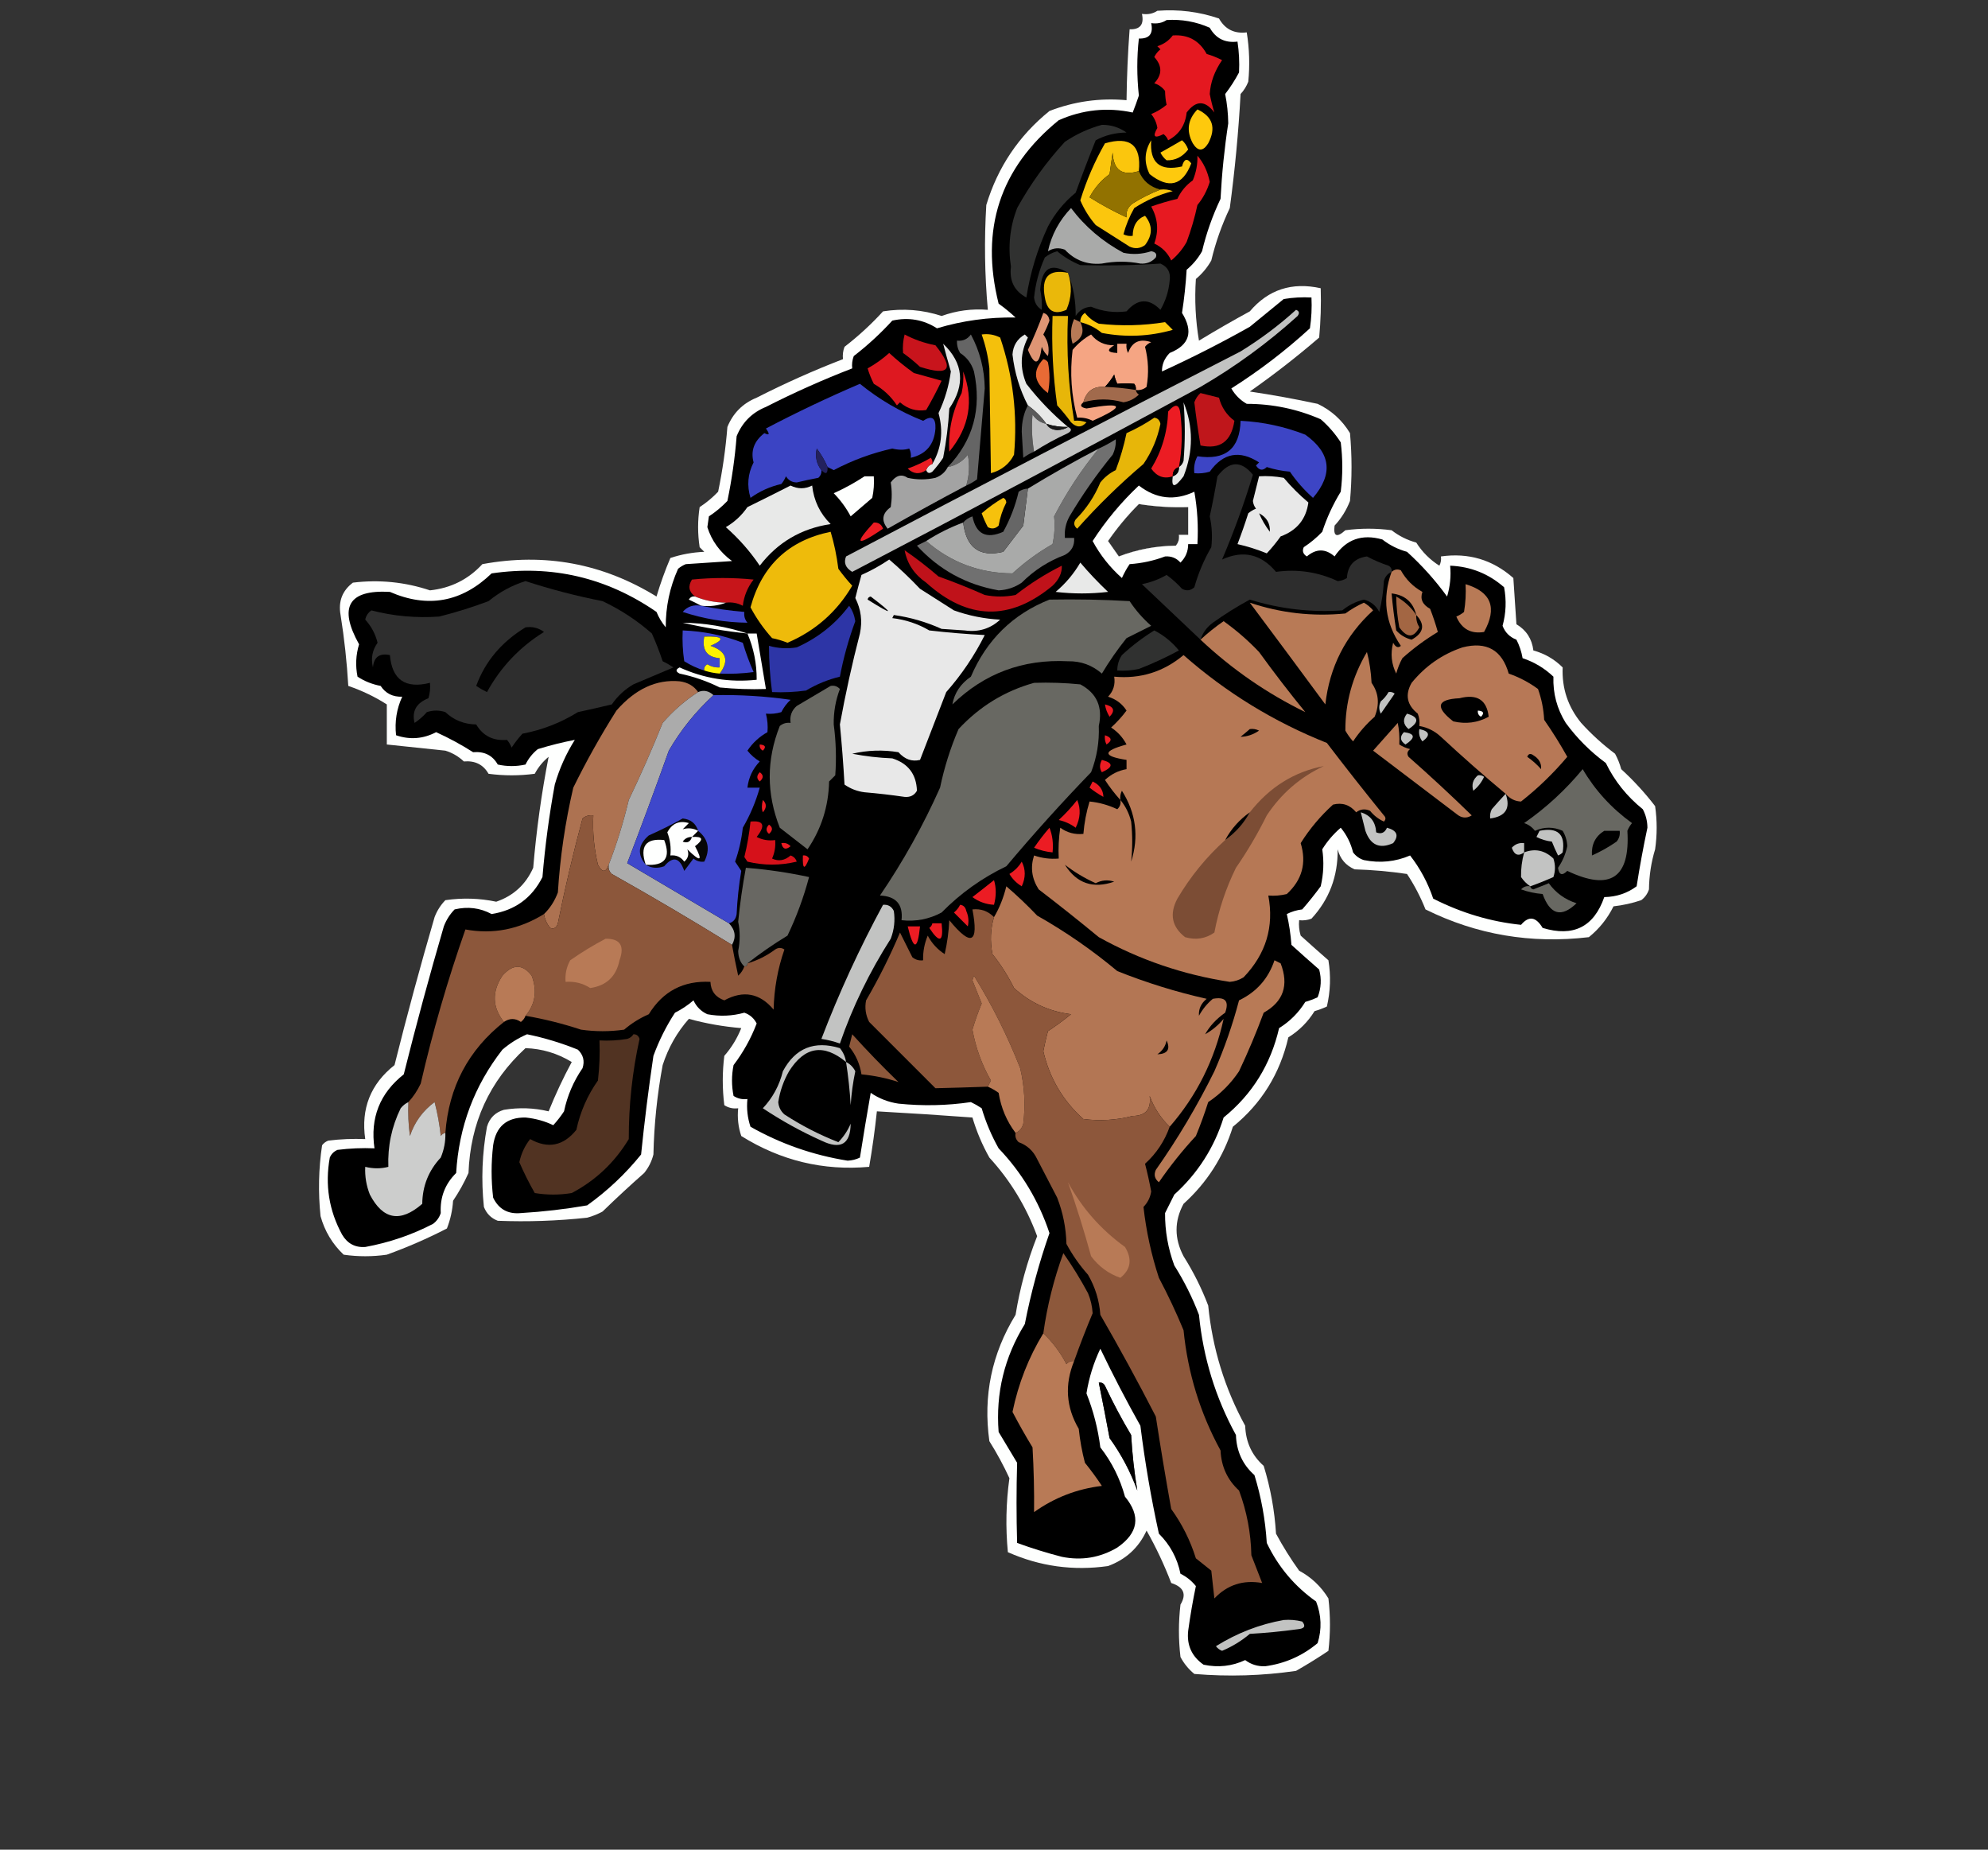 <?xml version="1.0" encoding="UTF-8"?>
<!DOCTYPE svg PUBLIC "-//W3C//DTD SVG 1.1//EN" "http://www.w3.org/Graphics/SVG/1.1/DTD/svg11.dtd">
<svg xmlns="http://www.w3.org/2000/svg" version="1.1" width="645px" height="600px" style="shape-rendering:geometricPrecision; text-rendering:geometricPrecision; image-rendering:optimizeQuality; fill-rule:evenodd; clip-rule:evenodd" xmlns:xlink="http://www.w3.org/1999/xlink">
<rect width="100%" height="100%" fill="#333333" stroke="none"/>
<g><path style="opacity:1" fill="#fefffe" d="M 375.5,3.5 C 382.361,2.965 389.028,3.798 395.5,6C 397.473,9.494 400.473,10.994 404.5,10.5C 405.362,15.813 405.529,21.146 405,26.5C 404.417,28.002 403.584,29.335 402.5,30.5C 401.823,42.906 400.656,55.239 399,67.5C 396.4,72.967 394.4,78.633 393,84.5C 391.71,86.792 390.043,88.792 388,90.5C 387.547,97.192 387.881,103.859 389,110.5C 394.418,107.207 399.918,104.04 405.5,101C 411.496,93.931 419.162,91.431 428.5,93.5C 428.666,98.844 428.499,104.177 428,109.5C 420.786,115.715 413.286,121.549 405.5,127C 412.84,128.095 420.174,129.428 427.5,131C 431.948,133.114 435.448,136.281 438,140.5C 438.667,147.833 438.667,155.167 438,162.5C 436.834,165.503 435.167,168.17 433,170.5C 432.548,174.011 433.715,174.511 436.5,172C 441.5,171.333 446.5,171.333 451.5,172C 453.888,173.861 456.554,175.194 459.5,176C 461.447,179.07 463.947,181.57 467,183.5C 467.483,182.552 467.649,181.552 467.5,180.5C 476.453,179.235 484.286,181.568 491,187.5C 491.333,192.5 491.667,197.5 492,202.5C 495.204,204.4 497.038,207.233 497.5,211C 501.164,212.002 504.331,213.836 507,216.5C 506.719,223.269 508.719,229.269 513,234.5C 516.367,238.203 520.034,241.536 524,244.5C 524.862,246.087 525.529,247.754 526,249.5C 530.035,253.2 533.702,257.2 537,261.5C 537.667,266.167 537.667,270.833 537,275.5C 535.731,279.649 535.065,283.982 535,288.5C 534.535,289.931 533.701,291.097 532.5,292C 529.576,292.988 526.576,293.654 523.5,294C 521.532,297.96 518.865,301.293 515.5,304C 496.735,306.215 479.068,303.215 462.5,295C 460.898,290.962 458.898,287.129 456.5,283.5C 450.862,282.67 445.196,282.17 439.5,282C 436.619,280.749 434.786,278.583 434,275.5C 434.103,284.257 431.27,291.757 425.5,298C 424.207,298.49 422.873,298.657 421.5,298.5C 421.34,300.199 421.506,301.866 422,303.5C 425.01,306.223 428.01,308.89 431,311.5C 431.829,316.533 431.662,321.533 430.5,326.5C 429.205,327.098 427.872,327.598 426.5,328C 424.333,331.5 421.5,334.333 418,336.5C 415.27,348.313 409.27,357.979 400,365.5C 396.941,375.282 391.608,383.616 384,390.5C 380.975,396.087 380.975,401.753 384,407.5C 387.194,412.554 389.861,417.888 392,423.5C 393.37,437.39 397.37,450.39 404,462.5C 404.169,467.768 406.169,472.102 410,475.5C 412.203,482.636 413.536,489.969 414,497.5C 416.25,501.668 418.75,505.668 421.5,509.5C 425.475,511.642 428.642,514.642 431,518.5C 431.667,524.167 431.667,529.833 431,535.5C 427.584,537.792 424.084,539.959 420.5,542C 409.573,543.597 398.573,543.931 387.5,543C 385.622,541.457 384.122,539.624 383,537.5C 382.333,531.833 382.333,526.167 383,520.5C 385.05,517.138 384.05,514.805 380,513.5C 377.739,507.594 375.073,501.927 372,496.5C 369.463,502.035 365.296,505.868 359.5,508C 348.199,509.607 337.366,508.107 327,503.5C 326.229,495.47 326.396,487.47 327.5,479.5C 325.605,475.377 323.438,471.377 321,467.5C 318.929,452.787 321.763,439.121 329.5,426.5C 330.915,417.753 333.249,409.253 336.5,401C 332.971,391.43 327.804,382.93 321,375.5C 318.679,371.371 316.846,367.037 315.5,362.5C 305.159,361.735 294.826,361.068 284.5,360.5C 283.864,366.517 283.031,372.517 282,378.5C 267.136,379.831 253.302,376.497 240.5,368.5C 239.516,365.572 239.183,362.572 239.5,359.5C 237.856,359.714 236.356,359.38 235,358.5C 234.333,353.167 234.333,347.833 235,342.5C 237.335,339.834 239.169,336.834 240.5,333.5C 234.689,333.019 229.022,332.019 223.5,330.5C 219.656,334.847 216.823,339.847 215,345.5C 213.214,355.075 212.214,364.742 212,374.5C 211.439,376.725 210.439,378.725 209,380.5C 204.405,384.55 199.905,388.717 195.5,393C 193.913,393.862 192.246,394.529 190.5,395C 180.847,396.044 171.18,396.377 161.5,396C 159.333,395.167 157.833,393.667 157,391.5C 156.09,382.756 156.424,374.089 158,365.5C 158.833,362.667 160.667,360.833 163.5,360C 168.419,359.198 173.252,359.365 178,360.5C 180.201,355.035 182.701,349.702 185.5,344.5C 180.86,341.675 175.86,340.175 170.5,340C 158.778,350.78 152.612,364.28 152,380.5C 150.601,383.629 148.935,386.629 147,389.5C 146.794,392.623 146.127,395.623 145,398.5C 138.739,401.729 132.239,404.562 125.5,407C 120.833,407.667 116.167,407.667 111.5,407C 107.855,403.547 105.355,399.38 104,394.5C 103.2,386.784 103.367,379.117 104.5,371.5C 105.025,370.808 105.692,370.308 106.5,370C 110.486,369.501 114.486,369.334 118.5,369.5C 117.063,359.639 120.23,351.639 128,345.5C 132.019,329.425 136.352,313.425 141,297.5C 141.792,295.413 142.959,293.579 144.5,292C 150.084,291.194 155.584,291.361 161,292.5C 166.579,290.589 170.579,286.923 173,281.5C 174.025,269.328 175.691,257.328 178,245.5C 176.122,247.043 174.622,248.876 173.5,251C 168.5,251.667 163.5,251.667 158.5,251C 156.804,248.018 154.137,246.684 150.5,247C 148.769,245.37 146.769,244.203 144.5,243.5C 138.153,242.833 131.82,242.166 125.5,241.5C 125.5,237.167 125.5,232.833 125.5,228.5C 121.653,226.039 117.486,224.039 113,222.5C 112.551,214.778 111.718,207.112 110.5,199.5C 109.711,195.105 111.044,191.605 114.5,189C 123.045,187.958 131.379,188.791 139.5,191.5C 146.262,190.786 151.928,187.952 156.5,183C 176.715,179.264 195.548,182.764 213,193.5C 214.276,189.218 215.776,185.051 217.5,181C 221.046,179.826 224.713,179.16 228.5,179C 228,178.5 227.5,178 227,177.5C 226.333,173.167 226.333,168.833 227,164.5C 229.185,163.072 231.185,161.405 233,159.5C 234.436,152.579 235.436,145.579 236,138.5C 237.833,134 241,130.833 245.5,129C 254.627,124.348 263.96,120.181 273.5,116.5C 273.343,115.127 273.51,113.793 274,112.5C 278.534,108.997 282.701,105.164 286.5,101C 293.011,99.969 299.344,100.468 305.5,102.5C 310.333,100.757 315.333,100.09 320.5,100.5C 319.477,89.186 319.31,77.852 320,66.5C 323.727,54.203 330.56,44.037 340.5,36C 348.524,32.892 356.857,31.725 365.5,32.5C 365.596,24.821 365.93,17.154 366.5,9.5C 369.91,9.616 371.244,7.95 370.5,4.5C 372.415,4.784 374.081,4.451 375.5,3.5 Z M 369.5,163.5 C 374.787,164.342 380.12,164.676 385.5,164.5C 385.5,167.5 385.5,170.5 385.5,173.5C 384.5,173.5 383.5,173.5 382.5,173.5C 382.67,174.822 382.337,175.989 381.5,177C 375.013,177.089 368.846,178.255 363,180.5C 361.833,178.833 360.667,177.167 359.5,175.5C 362.48,171.189 365.813,167.189 369.5,163.5 Z M 356.5,448.5 C 357.376,448.369 358.043,448.702 358.5,449.5C 361.079,454.992 363.912,460.325 367,465.5C 367.342,471.631 368.008,477.631 369,483.5C 366.794,477.421 363.794,471.755 360,466.5C 358.876,460.452 357.709,454.452 356.5,448.5 Z"/></g>
<g><path style="opacity:1" fill="#000000" d="M 378.5,6.5 C 383.371,6.192 388.037,7.026 392.5,9C 394.473,12.494 397.473,13.994 401.5,13.5C 402.005,16.841 402.172,20.174 402,23.5C 400.697,25.968 399.197,28.301 397.5,30.5C 398.125,33.612 398.459,36.779 398.5,40C 397.261,48.098 396.428,56.265 396,64.5C 393.4,69.967 391.4,75.633 390,81.5C 388.71,83.792 387.043,85.792 385,87.5C 384.72,92.197 384.22,96.863 383.5,101.5C 387.266,107.593 385.933,111.927 379.5,114.5C 377.789,116.24 376.956,118.24 377,120.5C 386.703,116.065 396.203,111.232 405.5,106C 409.167,103 412.833,100 416.5,97C 419.482,96.502 422.482,96.335 425.5,96.5C 425.665,99.85 425.498,103.183 425,106.5C 417.069,113.767 408.569,120.267 399.5,126C 400.728,128.14 402.395,129.807 404.5,131C 412.873,131.008 420.873,132.674 428.5,136C 431.04,138.205 433.207,140.705 435,143.5C 435.667,148.833 435.667,154.167 435,159.5C 432.458,163.67 430.458,168.004 429,172.5C 427.185,174.405 425.185,176.072 423,177.5C 422.437,178.725 422.77,179.725 424,180.5C 427.042,177.918 430.042,177.918 433,180.5C 436.732,174.954 441.899,173.121 448.5,175C 450.888,176.861 453.554,178.194 456.5,179C 461.36,183.414 465.693,188.247 469.5,193.5C 470.487,190.232 470.82,186.898 470.5,183.5C 477.16,183.775 482.993,186.109 488,190.5C 488.796,194.755 488.629,198.921 487.5,203C 488.333,205.167 489.833,206.667 492,207.5C 492.973,209.392 493.64,211.392 494,213.5C 497.784,214.76 501.117,216.76 504,219.5C 503.822,224.925 505.155,229.925 508,234.5C 511.667,239.5 516,243.833 521,247.5C 523.832,253.343 527.832,258.343 533,262.5C 533.985,264.366 534.485,266.366 534.5,268.5C 533.168,274.751 532.002,281.085 531,287.5C 527.925,289.771 524.425,290.937 520.5,291C 517.122,300.689 510.456,304.022 500.5,301C 498.323,297.352 495.99,297.019 493.5,300C 483.682,298.994 474.182,296.161 465,291.5C 463.278,286.388 460.778,281.721 457.5,277.5C 452.755,279.547 447.755,280.047 442.5,279C 441.069,278.535 439.903,277.701 439,276.5C 438.257,273.489 436.924,270.822 435,268.5C 432.626,270.539 430.626,272.872 429,275.5C 429.605,279.495 429.438,283.495 428.5,287.5C 426.631,290.052 424.631,292.552 422.5,295C 420.744,295.202 419.078,295.702 417.5,296.5C 418.254,299.777 418.754,303.11 419,306.5C 422.01,309.223 425.01,311.89 428,314.5C 428.821,317.554 428.655,320.554 427.5,323.5C 426.205,324.098 424.872,324.598 423.5,325C 421.333,328.5 418.5,331.333 415,333.5C 412.27,345.313 406.27,354.979 397,362.5C 393.941,372.282 388.608,380.616 381,387.5C 380,389.5 379,391.5 378,393.5C 377.96,399.305 378.96,404.972 381,410.5C 384.194,415.554 386.861,420.888 389,426.5C 390.37,440.39 394.37,453.39 401,465.5C 401.169,470.768 403.169,475.102 407,478.5C 409.203,485.636 410.536,492.969 411,500.5C 414.701,508.251 420.034,514.584 427,519.5C 428.74,523.964 428.907,528.464 427.5,533C 422.56,537.136 416.893,539.636 410.5,540.5C 408.055,540.597 405.889,539.93 404,538.5C 399.747,540.494 395.247,540.994 390.5,540C 386.662,537.323 384.995,533.656 385.5,529C 386.186,524.005 387.019,519.172 388,514.5C 386.622,512.787 384.955,511.453 383,510.5C 381.972,505.444 379.639,501.11 376,497.5C 373.453,485.884 371.453,474.217 370,462.5C 365.397,454.293 361.063,445.959 357,437.5C 354.807,442.103 353.307,446.937 352.5,452C 354.734,457.615 356.234,463.448 357,469.5C 360.721,474.275 363.388,479.609 365,485.5C 370.194,491.764 369.361,497.264 362.5,502C 356.922,505.301 350.922,506.301 344.5,505C 339.568,503.727 334.735,502.227 330,500.5C 329.751,491.823 329.751,483.157 330,474.5C 328,471.167 326,467.833 324,464.5C 323.027,451.917 325.86,440.25 332.5,429.5C 334.464,419.447 337.13,409.614 340.5,400C 337.017,389.541 331.517,380.374 324,372.5C 321.679,368.371 319.846,364.037 318.5,359.5C 317.372,358.738 316.205,358.071 315,357.5C 307.246,358.647 299.413,358.814 291.5,358C 288.202,357.513 285.202,356.347 282.5,354.5C 281.27,361.486 280.103,368.486 279,375.5C 277.769,376.108 276.436,376.441 275,376.5C 263.8,374.712 253.3,371.045 243.5,365.5C 242.516,362.572 242.183,359.572 242.5,356.5C 240.856,356.714 239.356,356.38 238,355.5C 237.333,352.167 237.333,348.833 238,345.5C 241.167,341.328 243.667,336.828 245.5,332C 244.636,330.303 243.303,329.137 241.5,328.5C 237.558,329.6 233.558,329.767 229.5,329C 227.448,328.07 225.948,326.57 225,324.5C 223.172,326.081 221.172,327.415 219,328.5C 216.139,332.888 213.806,337.554 212,342.5C 210.419,353.152 209.085,363.819 208,374.5C 202.919,380.792 197.085,386.292 190.5,391C 183.403,392.234 176.236,393.067 169,393.5C 164.8,393.902 161.8,392.235 160,388.5C 159.333,382.833 159.333,377.167 160,371.5C 160.898,365.433 164.398,362.433 170.5,362.5C 173.794,362.846 176.794,363.679 179.5,365C 180.787,363.59 181.954,362.09 183,360.5C 184.063,355.436 186.063,350.769 189,346.5C 189.756,344.191 189.256,342.191 187.5,340.5C 182.151,338.328 176.651,336.661 171,335.5C 168.078,336.755 165.411,338.422 163,340.5C 153.875,352.201 148.875,365.534 148,380.5C 144.392,384.055 142.725,388.388 143,393.5C 142.535,394.931 141.701,396.097 140.5,397C 133.611,400.575 126.278,403.075 118.5,404.5C 115.209,404.721 112.709,403.387 111,400.5C 106.736,392.687 105.403,384.354 107,375.5C 107.5,374.333 108.333,373.5 109.5,373C 113.486,372.501 117.486,372.334 121.5,372.5C 120.063,362.639 123.23,354.639 131,348.5C 135.019,332.425 139.352,316.425 144,300.5C 144.792,298.413 145.959,296.579 147.5,295C 151.771,293.992 155.771,294.492 159.5,296.5C 167.075,295.301 172.575,291.301 176,284.5C 176.842,274.433 178.175,264.433 180,254.5C 181.489,249.356 183.656,244.522 186.5,240C 182.542,240.755 178.542,241.755 174.5,243C 172.787,244.378 171.453,246.045 170.5,248C 167.5,248.667 164.5,248.667 161.5,248C 159.804,245.018 157.137,243.684 153.5,244C 149.651,241.551 145.651,239.384 141.5,237.5C 137.299,239.701 132.966,240.034 128.5,238.5C 128.021,234.089 128.688,229.922 130.5,226C 127.443,226.107 125.109,224.94 123.5,222.5C 120.743,221.971 118.243,220.971 116,219.5C 115.283,215.955 115.45,212.455 116.5,209C 109.738,196.907 113.072,191.24 126.5,192C 138.79,197.353 149.79,195.353 159.5,186C 178.977,183.161 196.811,187.328 213,198.5C 213.748,200.332 214.748,201.999 216,203.5C 215.962,196.864 217.295,190.53 220,184.5C 220.75,183.874 221.584,183.374 222.5,183C 227.5,182.667 232.5,182.333 237.5,182C 233.57,179.097 230.903,175.43 229.5,171C 229.667,169.833 229.833,168.667 230,167.5C 232.185,166.072 234.185,164.405 236,162.5C 237.436,155.579 238.436,148.579 239,141.5C 240.833,137 244,133.833 248.5,132C 257.627,127.348 266.96,123.181 276.5,119.5C 276.343,118.127 276.51,116.793 277,115.5C 281.534,111.997 285.701,108.164 289.5,104C 294.744,102.837 299.577,103.67 304,106.5C 312.292,104.01 320.792,102.844 329.5,103C 327.759,101.38 325.925,99.88 324,98.5C 317.941,74.345 324.441,54.512 343.5,39C 351.237,35.567 359.237,34.733 367.5,36.5C 368.23,34.659 368.897,32.825 369.5,31C 368.823,24.712 368.823,18.545 369.5,12.5C 372.91,12.616 374.244,10.95 373.5,7.5C 375.415,7.784 377.081,7.451 378.5,6.5 Z M 369.5,163.5 C 365.813,167.189 362.48,171.189 359.5,175.5C 360.667,177.167 361.833,178.833 363,180.5C 368.846,178.255 375.013,177.089 381.5,177C 382.337,175.989 382.67,174.822 382.5,173.5C 383.5,173.5 384.5,173.5 385.5,173.5C 385.5,170.5 385.5,167.5 385.5,164.5C 380.12,164.676 374.787,164.342 369.5,163.5 Z M 356.5,448.5 C 357.709,454.452 358.876,460.452 360,466.5C 363.794,471.755 366.794,477.421 369,483.5C 368.008,477.631 367.342,471.631 367,465.5C 363.912,460.325 361.079,454.992 358.5,449.5C 358.043,448.702 357.376,448.369 356.5,448.5 Z"/></g>
<g><path style="opacity:1" fill="#e41820" d="M 380.5,11.5 C 385.446,11.14 389.112,13.14 391.5,17.5C 393.225,18.015 394.892,18.682 396.5,19.5C 394.054,23.052 392.72,26.718 392.5,30.5C 392.921,32.657 393.421,34.657 394,36.5C 391,32.5 388,32.5 385,36.5C 384.572,40.619 382.572,43.619 379,45.5C 378.692,44.692 378.192,44.025 377.5,43.5C 374.525,45.017 373.858,44.351 375.5,41.5C 375.24,39.813 374.573,38.313 373.5,37C 375.332,36.252 376.999,35.252 378.5,34C 378.201,32.68 378.034,31.18 378,29.5C 377.097,28.299 375.931,27.465 374.5,27C 377.113,24.205 377.113,21.371 374.5,18.5C 374.977,17.522 375.643,16.689 376.5,16C 376.167,15.667 375.833,15.333 375.5,15C 377.59,14.331 379.257,13.164 380.5,11.5 Z"/></g>
<g><path style="opacity:1" fill="#fec90d" d="M 388.5,35.5 C 393.473,37.812 394.64,41.479 392,46.5C 390.333,49.167 388.667,49.167 387,46.5C 384.842,42.461 385.342,38.794 388.5,35.5 Z"/></g>
<g><path style="opacity:1" fill="#303130" d="M 357.5,40.5 C 360.425,40.46 363.091,41.293 365.5,43C 361.892,43.026 358.558,43.859 355.5,45.5C 353.235,51.128 351.069,56.794 349,62.5C 345.243,65.586 342.243,69.252 340,73.5C 336.585,80.826 334.251,88.492 333,96.5C 329.099,94.421 327.433,91.087 328,86.5C 326.989,79.964 327.656,73.631 330,67.5C 334.309,59.715 339.476,52.548 345.5,46C 349.284,43.471 353.284,41.638 357.5,40.5 Z"/></g>
<g><path style="opacity:1" fill="#fbc60d" d="M 369.5,55.5 C 364.076,57.19 361.243,55.19 361,49.5C 360.667,51.833 360.333,54.167 360,56.5C 357.258,58.47 355.092,60.97 353.5,64C 357.378,66.438 361.378,68.605 365.5,70.5C 365.297,68.61 365.963,67.11 367.5,66C 370.462,64.15 373.462,62.65 376.5,61.5C 377.873,61.343 379.207,61.51 380.5,62C 376.08,63.124 371.913,64.957 368,67.5C 366.452,70.206 365.286,73.04 364.5,76C 365.448,76.483 366.448,76.65 367.5,76.5C 367.541,73.195 368.875,71.028 371.5,70C 374.006,73.056 374.006,76.223 371.5,79.5C 369.926,80.631 368.259,80.797 366.5,80C 362.833,77.667 359.167,75.333 355.5,73C 353.422,70.589 351.755,67.922 350.5,65C 352.496,58.512 355.163,52.345 358.5,46.5C 366.669,44.1 370.335,47.1 369.5,55.5 Z"/></g>
<g><path style="opacity:1" fill="#fec90d" d="M 373.5,45.5 C 372.958,52.787 376.291,55.621 383.5,54C 384.149,51.519 385.149,51.186 386.5,53C 383.729,60.226 379.229,61.392 373,56.5C 371.113,52.757 371.28,49.09 373.5,45.5 Z"/></g>
<g><path style="opacity:1" fill="#fec90d" d="M 383.5,45.5 C 384.391,46.261 385.058,47.261 385.5,48.5C 383.641,50.912 381.308,52.079 378.5,52C 377.643,51.311 376.977,50.478 376.5,49.5C 378.904,48.157 381.238,46.823 383.5,45.5 Z"/></g>
<g><path style="opacity:1" fill="#927200" d="M 369.5,55.5 C 370.779,58.652 373.112,60.652 376.5,61.5C 373.462,62.65 370.462,64.15 367.5,66C 365.963,67.11 365.297,68.61 365.5,70.5C 361.378,68.605 357.378,66.438 353.5,64C 355.092,60.97 357.258,58.47 360,56.5C 360.333,54.167 360.667,51.833 361,49.5C 361.243,55.19 364.076,57.19 369.5,55.5 Z"/></g>
<g><path style="opacity:1" fill="#e71921" d="M 388.5,50.5 C 390.491,52.81 391.824,55.644 392.5,59C 391.624,61.836 390.291,64.336 388.5,66.5C 387.622,70.589 386.455,74.589 385,78.5C 383.71,80.792 382.043,82.792 380,84.5C 378.833,82 377,80.167 374.5,79C 376.002,74.85 375.669,70.85 373.5,67C 376.308,66.007 379.141,65.173 382,64.5C 383.115,62.092 384.782,60.092 387,58.5C 388.079,55.937 388.579,53.271 388.5,50.5 Z"/></g>
<g><path style="opacity:1" fill="#a9aaa9" d="M 347.5,67.5 C 352.022,73.511 357.689,78.344 364.5,82C 367.536,82.638 370.536,82.472 373.5,81.5C 374.932,81.733 375.432,82.4 375,83.5C 373.701,84.98 372.034,85.646 370,85.5C 365.881,84.691 361.715,84.691 357.5,85.5C 352.75,85.957 348.75,84.457 345.5,81C 343.559,80.257 341.726,80.424 340,81.5C 341.156,76.192 343.656,71.525 347.5,67.5 Z"/></g>
<g><path style="opacity:1" fill="#303130" d="M 346.5,88.5 C 340.968,85.11 337.968,86.944 337.5,94C 337.961,96.199 338.127,98.366 338,100.5C 336.529,99.62 335.696,98.286 335.5,96.5C 335.972,91.969 337.139,87.636 339,83.5C 340.194,82.57 341.527,81.903 343,81.5C 345.235,83.371 347.735,84.871 350.5,86C 359.354,86.239 368.021,86.073 376.5,85.5C 378.873,86.55 379.873,88.383 379.5,91C 379.201,94.397 378.201,97.563 376.5,100.5C 372.763,96.669 369.097,96.836 365.5,101C 361.555,101.538 357.722,101.038 354,99.5C 351.849,99.643 350.182,100.643 349,102.5C 349.072,97.722 348.239,93.055 346.5,88.5 Z"/></g>
<g><path style="opacity:1" fill="#eab80a" d="M 346.5,88.5 C 347.883,92.572 347.716,96.572 346,100.5C 342.057,102.251 339.723,100.918 339,96.5C 337.779,89.892 340.279,87.225 346.5,88.5 Z"/></g>
<g><path style="opacity:1" fill="#c2c3c2" d="M 420.5,100.5 C 421.525,100.897 421.692,101.563 421,102.5C 411.298,111.267 400.798,118.934 389.5,125.5C 351.992,145.755 314.325,165.755 276.5,185.5C 274.341,184.215 273.674,182.548 274.5,180.5C 317.082,158.064 359.749,135.897 402.5,114C 408.967,110.021 414.967,105.521 420.5,100.5 Z"/></g>
<g><path style="opacity:1" fill="#df9574" d="M 338.5,101.5 C 339.649,101.791 340.316,102.624 340.5,104C 339.946,105.551 339.28,107.051 338.5,108.5C 340.069,110.652 340.569,112.986 340,115.5C 339.085,114.672 338.419,113.672 338,112.5C 337.206,118.516 335.706,118.849 333.5,113.5C 335.374,109.535 337.04,105.535 338.5,101.5 Z"/></g>
<g><path style="opacity:1" fill="#fec90d" d="M 350.5,104.5 C 350.461,103.244 350.961,102.244 352,101.5C 353.214,103.049 354.714,104.215 356.5,105C 363.747,105.812 370.914,105.646 378,104.5C 378.833,105.333 379.667,106.167 380.5,107C 372.944,109.156 365.277,109.49 357.5,108C 355.423,106.295 353.09,105.128 350.5,104.5 Z"/></g>
<g><path style="opacity:1" fill="#e7b609" d="M 341.5,102.5 C 343.167,102.5 344.833,102.5 346.5,102.5C 345.979,113.951 346.646,125.285 348.5,136.5C 349.873,136.343 351.207,136.51 352.5,137C 350.941,138.756 349.274,138.756 347.5,137C 346.12,135.075 344.62,133.241 343,131.5C 341.641,121.891 341.141,112.224 341.5,102.5 Z"/></g>
<g><path style="opacity:1" fill="#b87a56" d="M 350.5,104.5 C 351.995,107.512 351.162,109.845 348,111.5C 347.182,108.773 347.348,106.106 348.5,103.5C 349.183,103.863 349.85,104.196 350.5,104.5 Z"/></g>
<g><path style="opacity:1" fill="#656565" d="M 313.5,157.5 C 314.492,154.221 314.659,150.888 314,147.5C 312.322,149.666 310.155,150.999 307.5,151.5C 315.746,142.866 318.58,132.533 316,120.5C 315.218,117.924 313.718,115.924 311.5,114.5C 310.754,113.264 310.421,111.93 310.5,110.5C 312.39,110.703 313.89,110.037 315,108.5C 317.913,113.934 319.413,119.767 319.5,126C 318.693,135.705 317.859,145.538 317,155.5C 315.887,156.305 314.721,156.972 313.5,157.5 Z"/></g>
<g><path style="opacity:1" fill="#f4c00c" d="M 318.5,108.5 C 320.604,108.201 322.604,108.534 324.5,109.5C 328.669,121.847 330.169,134.514 329,147.5C 327.453,150.544 324.953,152.544 321.5,153.5C 321.344,142.201 321.178,130.867 321,119.5C 320.593,115.715 319.759,112.048 318.5,108.5 Z"/></g>
<g><path style="opacity:1" fill="#e8e9e8" d="M 346.5,138.5 C 344.097,138.552 341.764,138.219 339.5,137.5C 337.833,135.167 335.833,133.167 333.5,131.5C 330.835,126.349 329.168,120.849 328.5,115C 328.695,112.106 330.028,109.939 332.5,108.5C 332.833,108.833 333.167,109.167 333.5,109.5C 331.018,114.415 330.852,119.415 333,124.5C 337.031,129.696 341.531,134.363 346.5,138.5 Z"/></g>
<g><path style="opacity:1" fill="#f5a583" d="M 368.5,126.5 C 368.631,125.761 368.464,125.094 368,124.5C 366.237,124.306 364.403,124.306 362.5,124.5C 362.002,123.397 361.669,122.397 361.5,121.5C 360.611,123.007 359.611,124.34 358.5,125.5C 354.798,125.226 352.465,126.892 351.5,130.5C 350.249,131.472 350.582,132.139 352.5,132.5C 364.56,130.371 365.227,131.704 354.5,136.5C 352.929,135.691 351.262,135.357 349.5,135.5C 347.591,128.292 347.091,120.959 348,113.5C 349.708,111.457 351.708,109.79 354,108.5C 355.887,110.886 358.387,112.053 361.5,112C 358.949,113.516 359.282,114.349 362.5,114.5C 362.5,113.5 362.5,112.5 362.5,111.5C 363.5,111.5 364.5,111.5 365.5,111.5C 365.351,112.552 365.517,113.552 366,114.5C 367.273,110.898 369.773,109.732 373.5,111C 372.692,111.308 372.025,111.808 371.5,112.5C 372.606,116.777 372.772,121.11 372,125.5C 370.989,126.337 369.822,126.67 368.5,126.5 Z"/></g>
<g><path style="opacity:1" fill="#c8141c" d="M 293.5,108.5 C 296.599,110.145 299.932,111.312 303.5,112C 309.751,119.756 308.085,122.089 298.5,119C 296.759,117.38 294.925,115.88 293,114.5C 292.82,112.512 292.986,110.512 293.5,108.5 Z"/></g>
<g><path style="opacity:1" fill="#e4e4e4" d="M 300.5,152.5 C 300.833,151.5 301.5,150.833 302.5,150.5C 305.458,145.393 306.124,139.893 304.5,134C 306.531,129.71 307.864,125.21 308.5,120.5C 307.601,117.412 306.767,114.412 306,111.5C 312.589,117.808 313.255,124.808 308,132.5C 307.693,137.882 307.026,143.215 306,148.5C 304.954,150.09 303.787,151.59 302.5,153C 301.563,153.692 300.897,153.525 300.5,152.5 Z"/></g>
<g><path style="opacity:1" fill="#de1820" d="M 288.5,114.5 C 290.934,116.749 293.601,118.916 296.5,121C 299.5,121.833 302.5,122.667 305.5,123.5C 303.961,126.746 302.294,129.912 300.5,133C 297.326,133.506 294.493,132.672 292,130.5C 291.667,130.833 291.333,131.167 291,131.5C 289.113,128.617 286.613,126.284 283.5,124.5C 282.682,122.892 282.015,121.225 281.5,119.5C 284.077,118.057 286.41,116.39 288.5,114.5 Z"/></g>
<g><path style="opacity:1" fill="#e86a35" d="M 338.5,116.5 C 339.117,116.611 339.617,116.944 340,117.5C 340.667,120.833 340.667,124.167 340,127.5C 335.402,124.019 334.902,120.353 338.5,116.5 Z"/></g>
<g><path style="opacity:1" fill="#ec1c23" d="M 312.5,120.5 C 316.04,129.885 314.54,138.552 308,146.5C 307.609,139.835 308.943,133.502 312,127.5C 312.497,125.19 312.663,122.857 312.5,120.5 Z"/></g>
<g><path style="opacity:1" fill="#000000" d="M 368.5,126.5 C 365.193,125.949 361.86,125.616 358.5,125.5C 359.611,124.34 360.611,123.007 361.5,121.5C 361.669,122.397 362.002,123.397 362.5,124.5C 364.403,124.306 366.237,124.306 368,124.5C 368.464,125.094 368.631,125.761 368.5,126.5 Z"/></g>
<g><path style="opacity:1" fill="#3b44c4" d="M 268.5,151.5 C 267.609,149.391 266.442,147.391 265,145.5C 264.412,148.139 264.912,150.473 266.5,152.5C 266.586,153.496 266.252,154.329 265.5,155C 263.153,155.436 260.819,155.936 258.5,156.5C 256.971,156.471 255.804,155.804 255,154.5C 254.626,155.416 254.126,156.25 253.5,157C 249.839,157.829 246.505,159.329 243.5,161.5C 242.28,157.54 242.613,153.707 244.5,150C 243.497,146.24 244.664,143.074 248,140.5C 249.666,141.34 249.833,140.84 248.5,139C 258.469,133.765 268.636,128.932 279,124.5C 285.228,129.567 292.061,133.567 299.5,136.5C 302.302,134.659 303.635,135.492 303.5,139C 303.135,144.192 300.469,147.359 295.5,148.5C 295.649,147.448 295.483,146.448 295,145.5C 293.372,146.01 291.539,146.01 289.5,145.5C 282.849,146.993 276.515,149.327 270.5,152.5C 269.817,152.137 269.15,151.804 268.5,151.5 Z"/></g>
<g><path style="opacity:1" fill="#a16a4c" d="M 358.5,125.5 C 361.86,125.616 365.193,125.949 368.5,126.5C 368.611,127.117 368.944,127.617 369.5,128C 368.107,129.363 366.441,130.196 364.5,130.5C 360.114,129.271 355.78,129.271 351.5,130.5C 352.465,126.892 354.798,125.226 358.5,125.5 Z"/></g>
<g><path style="opacity:1" fill="#bf161b" d="M 389.5,127.5 C 391.482,127.995 393.482,128.495 395.5,129C 396.3,132.106 397.967,134.606 400.5,136.5C 399.495,143.204 395.829,145.871 389.5,144.5C 388.723,139.844 388.057,135.177 387.5,130.5C 387.942,129.261 388.609,128.261 389.5,127.5 Z"/></g>
<g><path style="opacity:1" fill="#e8e9e8" d="M 380.5,154.5 C 381.906,154.027 382.573,153.027 382.5,151.5C 383.222,151.082 383.722,150.416 384,149.5C 384.535,143.115 384.535,136.781 384,130.5C 387.192,138.414 387.192,146.414 384,154.5C 381.139,158.326 379.973,158.326 380.5,154.5 Z"/></g>
<g><path style="opacity:1" fill="#5a5a5a" d="M 333.5,131.5 C 335.833,133.167 337.833,135.167 339.5,137.5C 337.629,137.141 336.129,136.141 335,134.5C 334.643,138.51 334.81,142.51 335.5,146.5C 334.279,147.028 333.113,147.695 332,148.5C 331.833,145.667 331.667,142.833 331.5,140C 331.519,136.748 332.186,133.915 333.5,131.5 Z"/></g>
<g><path style="opacity:1" fill="#ec1c23" d="M 382.5,151.5 C 381.094,151.973 380.427,152.973 380.5,154.5C 377.696,155.449 375.363,154.616 373.5,152C 376.939,146.345 378.773,140.179 379,133.5C 381.374,130.712 382.707,131.046 383,134.5C 383.687,140.204 383.521,145.87 382.5,151.5 Z"/></g>
<g><path style="opacity:1" fill="#c1c1c1" d="M 339.5,137.5 C 340.152,138.725 341.319,139.392 343,139.5C 344.385,139.486 345.551,139.152 346.5,138.5C 347.773,139.077 347.773,139.743 346.5,140.5C 342.646,142.258 338.979,144.258 335.5,146.5C 334.81,142.51 334.643,138.51 335,134.5C 336.129,136.141 337.629,137.141 339.5,137.5 Z"/></g>
<g><path style="opacity:1" fill="#e7b609" d="M 374.5,135.5 C 375.586,135.62 376.253,136.287 376.5,137.5C 375.537,142.229 373.703,146.563 371,150.5C 363.306,157.029 356.139,164.029 349.5,171.5C 348.417,170.635 348.251,169.635 349,168.5C 352.451,165.044 355.118,161.044 357,156.5C 358.378,154.787 360.045,153.453 362,152.5C 363.476,148.596 364.643,144.596 365.5,140.5C 368.724,139.059 371.724,137.392 374.5,135.5 Z"/></g>
<g><path style="opacity:1" fill="#3d45c5" d="M 402.5,136.5 C 409.753,136.863 416.753,138.363 423.5,141C 431.793,146.923 432.626,153.756 426,161.5C 423.186,159.015 420.686,156.181 418.5,153C 415.905,152.774 413.405,152.274 411,151.5C 409.703,152.784 408.536,152.617 407.5,151C 407.833,150.667 408.167,150.333 408.5,150C 402.19,145.912 396.856,146.912 392.5,153C 390.866,153.494 389.199,153.66 387.5,153.5C 387.261,151.533 387.594,149.699 388.5,148C 397.591,149.401 402.258,145.568 402.5,136.5 Z"/></g>
<g><path style="opacity:1" fill="#181818" d="M 339.5,137.5 C 341.764,138.219 344.097,138.552 346.5,138.5C 345.551,139.152 344.385,139.486 343,139.5C 341.319,139.392 340.152,138.725 339.5,137.5 Z"/></g>
<g><path style="opacity:1" fill="#707070" d="M 300.5,175.5 C 308.51,182.449 317.843,185.949 328.5,186C 332.479,182.344 336.812,179.178 341.5,176.5C 342.147,173.546 342.314,170.546 342,167.5C 346.109,159.595 350.942,152.262 356.5,145.5C 358.386,144.639 360.22,143.639 362,142.5C 362.122,144.169 361.788,145.835 361,147.5C 355.853,153.779 351.187,160.446 347,167.5C 345.798,169.677 345.298,172.011 345.5,174.5C 346.5,174.5 347.5,174.5 348.5,174.5C 348.677,176.981 347.677,178.814 345.5,180C 340.154,182.003 335.487,185.003 331.5,189C 329.232,190.552 326.732,191.385 324,191.5C 313.508,189.672 304.674,184.838 297.5,177C 298.527,176.487 299.527,175.987 300.5,175.5 Z"/></g>
<g><path style="opacity:1" fill="#a9aaa9" d="M 356.5,145.5 C 350.942,152.262 346.109,159.595 342,167.5C 342.314,170.546 342.147,173.546 341.5,176.5C 336.812,179.178 332.479,182.344 328.5,186C 317.843,185.949 308.51,182.449 300.5,175.5C 304.272,173.066 308.272,171.066 312.5,169.5C 313.483,177.685 317.816,180.852 325.5,179C 327.667,176.167 329.833,173.333 332,170.5C 332.501,166.49 333.001,162.49 333.5,158.5C 340.969,153.929 348.636,149.596 356.5,145.5 Z"/></g>
<g><path style="opacity:1" fill="#23215d" d="M 268.5,151.5 C 268.591,153.698 267.925,154.031 266.5,152.5C 264.912,150.473 264.412,148.139 265,145.5C 266.442,147.391 267.609,149.391 268.5,151.5 Z"/></g>
<g><path style="opacity:1" fill="#a3a3a3" d="M 313.5,157.5 C 304.982,162.012 296.482,166.678 288,171.5C 285.862,168.854 286.195,166.521 289,164.5C 289.422,161.764 289.422,159.098 289,156.5C 290.692,154.178 292.526,153.678 294.5,155C 297.5,155.667 300.5,155.667 303.5,155C 305.35,154.31 306.684,153.144 307.5,151.5C 310.155,150.999 312.322,149.666 314,147.5C 314.659,150.888 314.492,154.221 313.5,157.5 Z"/></g>
<g><path style="opacity:1" fill="#ec1c23" d="M 302.5,150.5 C 301.5,150.833 300.833,151.5 300.5,152.5C 298.365,153.966 296.365,153.8 294.5,152C 297.122,151.077 299.622,149.911 302,148.5C 302.464,149.094 302.631,149.761 302.5,150.5 Z"/></g>
<g><path style="opacity:1" fill="#2d2d2d" d="M 451.5,185.5 C 450.21,186.058 449.377,187.058 449,188.5C 448.824,191.882 448.324,195.215 447.5,198.5C 446.408,196.404 444.741,195.071 442.5,194.5C 439.893,195.137 437.56,196.304 435.5,198C 425.284,198.698 415.284,197.532 405.5,194.5C 401.37,196.735 397.37,199.235 393.5,202C 391.536,203.451 390.203,205.284 389.5,207.5C 383.161,201.494 376.827,195.494 370.5,189.5C 373.375,188.919 376.042,187.919 378.5,186.5C 380.316,187.815 381.983,189.315 383.5,191C 384.944,191.781 386.277,191.614 387.5,190.5C 388.786,185.929 390.619,181.595 393,177.5C 393.39,174.161 393.224,170.827 392.5,167.5C 393.434,163.194 394.267,158.861 395,154.5C 398.852,149.48 402.685,149.313 406.5,154C 403.65,163.388 400.316,172.555 396.5,181.5C 403.321,178.382 409.154,179.716 414,185.5C 420.979,184.534 427.645,185.534 434,188.5C 435.107,188.415 436.107,188.081 437,187.5C 437.256,183.41 439.422,181.077 443.5,180.5C 445.711,181.685 448.045,182.685 450.5,183.5C 451.298,183.957 451.631,184.624 451.5,185.5 Z"/></g>
<g><path style="opacity:1" fill="#000000" d="M 382.5,151.5 C 382.573,153.027 381.906,154.027 380.5,154.5C 380.427,152.973 381.094,151.973 382.5,151.5 Z"/></g>
<g><path style="opacity:1" fill="#fefffe" d="M 280.5,154.5 C 281.5,154.5 282.5,154.5 283.5,154.5C 283.663,156.857 283.497,159.19 283,161.5C 280.667,163.5 278.333,165.5 276,167.5C 274.533,164.734 272.7,162.234 270.5,160C 274.088,158.378 277.421,156.545 280.5,154.5 Z"/></g>
<g><path style="opacity:1" fill="#e8e8e8" d="M 408.5,154.5 C 411.187,154.336 413.854,154.503 416.5,155C 418.947,157.903 421.614,160.57 424.5,163C 423.757,168.419 420.757,172.086 415.5,174C 414.111,175.957 412.611,177.79 411,179.5C 407.924,178.236 404.757,177.236 401.5,176.5C 402.765,173.204 403.932,169.871 405,166.5C 405.75,165.874 406.584,165.374 407.5,165C 406.941,164.275 406.608,163.442 406.5,162.5C 407.171,159.815 407.838,157.148 408.5,154.5 Z"/></g>
<g><path style="opacity:1" fill="#e8e9e8" d="M 256.5,157.5 C 258.844,158.672 261.177,158.672 263.5,157.5C 264.03,162.393 266.03,166.56 269.5,170C 259.979,171.424 252.312,175.924 246.5,183.5C 243.392,178.888 239.725,174.722 235.5,171C 238.311,169.356 240.644,167.19 242.5,164.5C 247.306,162.141 251.972,159.807 256.5,157.5 Z"/></g>
<g><path style="opacity:1" fill="#fefffe" d="M 369.5,157.5 C 375.118,161.862 381.118,162.528 387.5,159.5C 388.495,165.128 388.829,170.794 388.5,176.5C 387.5,176.5 386.5,176.5 385.5,176.5C 385.496,178.842 384.663,180.842 383,182.5C 381.701,181.02 380.034,180.354 378,180.5C 374.362,181.882 370.528,182.716 366.5,183C 365.54,184.419 364.707,185.919 364,187.5C 360.111,184.046 356.944,180.046 354.5,175.5C 358.77,168.897 363.77,162.897 369.5,157.5 Z M 369.5,163.5 C 365.813,167.189 362.48,171.189 359.5,175.5C 360.667,177.167 361.833,178.833 363,180.5C 368.846,178.255 375.013,177.089 381.5,177C 382.337,175.989 382.67,174.822 382.5,173.5C 383.5,173.5 384.5,173.5 385.5,173.5C 385.5,170.5 385.5,167.5 385.5,164.5C 380.12,164.676 374.787,164.342 369.5,163.5 Z"/></g>
<g><path style="opacity:1" fill="#666666" d="M 333.5,158.5 C 333.001,162.49 332.501,166.49 332,170.5C 329.833,173.333 327.667,176.167 325.5,179C 317.816,180.852 313.483,177.685 312.5,169.5C 313.261,168.609 314.261,167.942 315.5,167.5C 316.674,173.268 320.008,174.934 325.5,172.5C 327.749,168.424 329.416,164.091 330.5,159.5C 331.417,158.873 332.417,158.539 333.5,158.5 Z"/></g>
<g><path style="opacity:1" fill="#f6c10c" d="M 325.5,161.5 C 326.097,161.735 326.43,162.235 326.5,163C 325.283,165.368 324.449,167.868 324,170.5C 322.951,171.517 321.784,171.684 320.5,171C 319.74,169.559 319.074,168.059 318.5,166.5C 320.724,164.566 323.058,162.899 325.5,161.5 Z"/></g>
<g><path style="opacity:1" fill="#000000" d="M 408.5,166.5 C 410.982,167.804 412.149,169.804 412,172.5C 410.558,170.609 409.391,168.609 408.5,166.5 Z"/></g>
<g><path style="opacity:1" fill="#ec1c23" d="M 283.5,169.5 C 284.995,169.415 285.995,170.081 286.5,171.5C 277.884,177.379 276.884,176.713 283.5,169.5 Z"/></g>
<g><path style="opacity:1" fill="#eebb0b" d="M 269.5,172.5 C 270.639,176.301 271.472,180.301 272,184.5C 273.42,186.444 274.92,188.277 276.5,190C 271.545,198.453 264.545,204.62 255.5,208.5C 253.885,207.846 252.218,207.346 250.5,207C 247.721,203.903 245.388,200.569 243.5,197C 247.204,183.46 255.871,175.293 269.5,172.5 Z"/></g>
<g><path style="opacity:1" fill="#c0121a" d="M 293.5,178.5 C 297.272,181.094 300.939,183.927 304.5,187C 309.58,188.804 314.58,190.804 319.5,193C 322.833,193.667 326.167,193.667 329.5,193C 334.162,189.334 339.162,186.167 344.5,183.5C 344.597,185.834 343.597,188 341.5,190C 327.639,201.503 313.973,201.17 300.5,189C 296.652,186.353 294.319,182.853 293.5,178.5 Z"/></g>
<g><path style="opacity:1" fill="#e8e8e8" d="M 288.5,181.5 C 291.891,184.385 295.224,187.552 298.5,191C 302.167,193.333 305.833,195.667 309.5,198C 314.35,199.732 319.35,200.732 324.5,201C 321.299,203.964 317.465,205.13 313,204.5C 310.5,204.333 308,204.167 305.5,204C 300.517,201.752 295.351,200.252 290,199.5C 289.833,199.833 289.667,200.167 289.5,200.5C 293.817,201.014 297.817,202.347 301.5,204.5C 307.48,205.199 313.48,205.699 319.5,206C 316.146,212.692 311.98,218.859 307,224.5C 304.167,231.827 301.334,239.161 298.5,246.5C 295.868,247.148 293.535,246.315 291.5,244C 286.467,243.171 281.467,243.338 276.5,244.5C 280.796,245.328 285.129,245.828 289.5,246C 294.645,247.641 297.311,251.141 297.5,256.5C 296.652,257.991 295.319,258.658 293.5,258.5C 289.183,257.868 284.85,257.368 280.5,257C 278.112,256.697 275.945,255.863 274,254.5C 273.633,247.989 273.133,241.489 272.5,235C 274.305,225.089 276.472,215.256 279,205.5C 279.85,201.464 279.35,197.631 277.5,194C 278.12,191.527 278.786,189.027 279.5,186.5C 282.724,185.059 285.724,183.392 288.5,181.5 Z"/></g>
<g><path style="opacity:1" fill="#e8e9e8" d="M 350.5,182.5 C 353.268,185.771 356.268,188.938 359.5,192C 353.833,192.667 348.167,192.667 342.5,192C 345.754,189.253 348.42,186.086 350.5,182.5 Z"/></g>
<g><path style="opacity:1" fill="#b87a56" d="M 451.5,185.5 C 452.423,184.697 453.423,184.53 454.5,185C 456.167,188 458.5,190.333 461.5,192C 460.689,194.291 461.523,196.125 464,197.5C 464.96,199.98 465.793,202.48 466.5,205C 462.4,207.467 458.566,210.301 455,213.5C 454.138,215.087 453.471,216.754 453,218.5C 451.43,215.367 451.097,212.033 452,208.5C 452.811,209.96 453.645,210.293 454.5,209.5C 449.412,202.045 448.412,194.045 451.5,185.5 Z"/></g>
<g><path style="opacity:1" fill="#c7151a" d="M 235.5,195.5 C 231.922,195.451 228.589,194.785 225.5,193.5C 223.49,191.977 223.156,190.144 224.5,188C 231.167,187.333 237.833,187.333 244.5,188C 242.562,190.47 241.396,193.304 241,196.5C 239.301,195.594 237.467,195.261 235.5,195.5 Z"/></g>
<g><path style="opacity:1" fill="#2e2e2e" d="M 170.5,188.5 C 178.677,191.168 187.01,193.335 195.5,195C 201.347,197.754 206.68,201.254 211.5,205.5C 212.819,208.442 213.985,211.442 215,214.5C 216.205,215.071 217.372,215.738 218.5,216.5C 214.207,218.31 209.874,220.143 205.5,222C 202.689,223.644 200.356,225.81 198.5,228.5C 194.846,229.379 191.179,230.213 187.5,231C 181.937,234.448 175.937,236.781 169.5,238C 168.213,239.41 167.046,240.91 166,242.5C 165.626,241.584 165.126,240.75 164.5,240C 160.033,240.39 156.699,238.724 154.5,235C 150.569,234.933 147.236,233.6 144.5,231C 142.5,230.333 140.5,230.333 138.5,231C 137.315,232.353 135.981,233.52 134.5,234.5C 133.572,230.702 135.072,228.035 139,226.5C 139.494,224.866 139.66,223.199 139.5,221.5C 131.525,223.503 127.191,220.503 126.5,212.5C 123.14,211.79 121.307,213.124 121,216.5C 120.284,213.582 120.784,210.915 122.5,208.5C 121.793,205.636 120.459,203.136 118.5,201C 118.759,199.739 119.426,198.739 120.5,198C 127.63,199.86 134.963,200.527 142.5,200C 147.938,198.641 153.272,196.974 158.5,195C 162.157,192.008 166.157,189.841 170.5,188.5 Z"/></g>
<g><path style="opacity:1" fill="#b87a56" d="M 475.5,189.5 C 483.839,191.996 485.839,197.163 481.5,205C 477.24,205.701 474.24,204.035 472.5,200C 473.416,199.626 474.25,199.126 475,198.5C 475.498,195.518 475.665,192.518 475.5,189.5 Z"/></g>
<g><path style="opacity:1" fill="#000000" d="M 459.5,199.5 C 462.456,202.647 461.956,205.313 458,207.5C 456.018,207.01 454.351,206.01 453,204.5C 452.358,200.509 451.858,196.509 451.5,192.5C 455.82,192.987 458.487,195.32 459.5,199.5 Z"/></g>
<g><path style="opacity:1" fill="#fefffe" d="M 225.5,193.5 C 228.589,194.785 231.922,195.451 235.5,195.5C 233.052,196.473 230.385,196.806 227.5,196.5C 226.282,195.839 224.949,195.172 223.5,194.5C 223.957,193.702 224.624,193.369 225.5,193.5 Z"/></g>
<g><path style="opacity:1" fill="#000000" d="M 281.5,194.5 C 281.56,193.957 281.893,193.624 282.5,193.5C 290.285,199.444 289.952,199.778 281.5,194.5 Z"/></g>
<g><path style="opacity:1" fill="#a36643" d="M 459.5,199.5 C 459.421,200.93 459.754,202.264 460.5,203.5C 458.663,206.977 456.496,206.977 454,203.5C 453.374,200.137 453.041,196.804 453,193.5C 455.69,195.027 457.857,197.027 459.5,199.5 Z"/></g>
<g><path style="opacity:1" fill="#686862" d="M 340.5,194.5 C 349.173,194.334 357.84,194.5 366.5,195C 368.461,197.963 370.794,200.629 373.5,203C 370.869,204.327 368.202,205.66 365.5,207C 362.561,210.669 359.894,214.502 357.5,218.5C 354.347,215.757 350.68,214.423 346.5,214.5C 331.849,213.768 319.349,218.435 309,228.5C 309.647,224.808 311.647,221.808 315,219.5C 320.106,207.56 328.606,199.226 340.5,194.5 Z"/></g>
<g><path style="opacity:1" fill="#b87a56" d="M 405.5,195.5 C 415.538,198.879 425.871,200.046 436.5,199C 438.37,197.634 440.37,196.467 442.5,195.5C 443.646,196.145 444.646,196.978 445.5,198C 436.547,206.159 431.38,216.326 430,228.5C 421.792,217.364 413.625,206.364 405.5,195.5 Z"/></g>
<g><path style="opacity:1" fill="#3f47cc" d="M 227.5,196.5 C 231.995,197.422 236.662,198.089 241.5,198.5C 241.33,199.822 241.663,200.989 242.5,202C 235.34,201.918 228.34,200.751 221.5,198.5C 223.023,196.717 225.023,196.051 227.5,196.5 Z"/></g>
<g><path style="opacity:1" fill="#2d35a6" d="M 275.5,196.5 C 276.533,197.912 277.199,199.578 277.5,201.5C 275.328,207.357 273.662,213.357 272.5,219.5C 268.616,220.441 264.949,221.941 261.5,224C 257.848,224.499 254.182,224.665 250.5,224.5C 249.836,219.527 249.503,214.527 249.5,209.5C 252.469,210.329 255.469,210.495 258.5,210C 265.408,206.902 271.075,202.402 275.5,196.5 Z"/></g>
<g><path style="opacity:1" fill="#fefffe" d="M 242.5,205.5 C 235.426,204.765 228.426,203.599 221.5,202C 228.767,202.1 235.767,203.267 242.5,205.5 Z"/></g>
<g><path style="opacity:1" fill="#b87a56" d="M 389.5,207.5 C 391.837,205.334 394.337,203.334 397,201.5C 401.195,204.499 405.028,207.833 408.5,211.5C 413.309,218.143 418.309,224.643 423.5,231C 411.037,224.924 399.703,217.091 389.5,207.5 Z"/></g>
<g><path style="opacity:1" fill="#010101" d="M 170.5,203.5 C 172.75,203.181 174.75,203.681 176.5,205C 168.627,209.873 162.461,216.373 158,224.5C 156.795,223.929 155.628,223.262 154.5,222.5C 157.407,214.554 162.741,208.22 170.5,203.5 Z"/></g>
<g><path style="opacity:1" fill="#3f47cc" d="M 233.5,218.5 C 236.68,214.24 235.68,211.24 230.5,209.5C 235.411,207.327 234.745,206.327 228.5,206.5C 227.685,210.833 229.352,213.166 233.5,213.5C 233.5,214.5 233.5,215.5 233.5,216.5C 232.07,216.579 230.736,216.246 229.5,215.5C 228.702,215.957 228.369,216.624 228.5,217.5C 226.219,216.793 224.052,215.793 222,214.5C 221.502,211.183 221.335,207.85 221.5,204.5C 228.255,204.755 234.755,206.089 241,208.5C 241.975,211.76 243.142,214.927 244.5,218C 240.848,218.499 237.182,218.665 233.5,218.5 Z"/></g>
<g><path style="opacity:1" fill="#303130" d="M 374.5,204.5 C 377.582,206.075 380.249,208.242 382.5,211C 378.317,213.257 373.984,215.257 369.5,217C 367.19,217.497 364.857,217.663 362.5,217.5C 362.491,215.692 362.991,214.025 364,212.5C 367.299,209.449 370.799,206.782 374.5,204.5 Z"/></g>
<g><path style="opacity:1" fill="#fefffe" d="M 242.5,205.5 C 243.5,205.5 244.5,205.5 245.5,205.5C 246.5,211.5 247.5,217.5 248.5,223.5C 243.489,223.666 238.489,223.499 233.5,223C 229.394,220.952 225.061,219.452 220.5,218.5C 219.167,217.833 219.167,217.167 220.5,216.5C 228.413,220.104 236.747,221.437 245.5,220.5C 245.538,215.284 244.538,210.284 242.5,205.5 Z"/></g>
<g><path style="opacity:1" fill="#fef200" d="M 233.5,218.5 C 231.784,218.371 230.117,218.038 228.5,217.5C 228.369,216.624 228.702,215.957 229.5,215.5C 230.736,216.246 232.07,216.579 233.5,216.5C 233.5,215.5 233.5,214.5 233.5,213.5C 229.352,213.166 227.685,210.833 228.5,206.5C 234.745,206.327 235.411,207.327 230.5,209.5C 235.68,211.24 236.68,214.24 233.5,218.5 Z"/></g>
<g><path style="opacity:1" fill="#b77856" d="M 488.5,257.5 C 481.422,251.599 474.422,245.433 467.5,239C 465.473,237.121 463.14,235.954 460.5,235.5C 460.657,234.127 460.49,232.793 460,231.5C 456.464,228.695 455.797,225.361 458,221.5C 462.445,216.038 467.945,212.204 474.5,210C 482.317,208.001 487.317,210.834 489.5,218.5C 492.934,219.697 496.1,221.364 499,223.5C 500.153,226.711 500.82,230.044 501,233.5C 503.698,237.367 506.198,241.367 508.5,245.5C 503.982,250.851 498.982,255.685 493.5,260C 491.565,259.942 489.898,259.109 488.5,257.5 Z"/></g>
<g><path style="opacity:1" fill="#b87a56" d="M 443.5,211.5 C 444.321,214.641 444.821,217.975 445,221.5C 447.328,224.794 447.661,228.461 446,232.5C 443.323,234.845 440.99,237.512 439,240.5C 438.044,239.421 437.211,238.255 436.5,237C 436.454,227.954 438.787,219.454 443.5,211.5 Z"/></g>
<g><path style="opacity:1" fill="#b67855" d="M 363.5,259.5 C 361.697,257.519 360.03,255.352 358.5,253C 360.527,251.121 362.86,249.954 365.5,249.5C 365.5,248.5 365.5,247.5 365.5,246.5C 357.671,245.29 357.671,243.624 365.5,241.5C 364.318,239.239 362.651,237.405 360.5,236C 362.351,234.316 364.018,232.483 365.5,230.5C 364.076,228.282 362.076,226.782 359.5,226C 361.229,224.211 361.896,222.044 361.5,219.5C 369.982,220.284 377.482,217.95 384,212.5C 397.844,224.674 413.344,234.174 430.5,241C 436.546,248.924 442.713,256.757 449,264.5C 449.667,265.167 449.667,265.833 449,266.5C 447.229,265.696 445.729,264.529 444.5,263C 442.888,262.28 441.388,262.446 440,263.5C 437.997,261.078 435.497,260.245 432.5,261C 428.405,264.704 424.905,268.871 422,273.5C 423.967,279.934 422.467,285.434 417.5,290C 415.527,290.495 413.527,290.662 411.5,290.5C 413.416,300.594 410.75,309.427 403.5,317C 402.127,317.875 400.627,318.375 399,318.5C 383.921,316.193 369.755,311.359 356.5,304C 350.091,298.713 343.591,293.546 337,288.5C 334.751,285.018 334.251,281.351 335.5,277.5C 338.084,278.393 340.751,278.726 343.5,278.5C 343.335,275.15 343.502,271.817 344,268.5C 346.228,270.113 348.728,270.78 351.5,270.5C 351.794,266.9 352.46,263.4 353.5,260C 356.551,260.29 359.551,261.123 362.5,262.5C 363.386,261.675 363.719,260.675 363.5,259.5 Z"/></g>
<g><path style="opacity:1" fill="#ad7251" d="M 226.5,224.5 C 222.268,227.222 218.435,230.555 215,234.5C 211.608,242.951 207.941,251.284 204,259.5C 202.275,266.758 200.109,273.758 197.5,280.5C 196.559,283.125 195.393,283.125 194,280.5C 192.729,275.246 192.229,269.913 192.5,264.5C 191.178,264.33 190.011,264.663 189,265.5C 185.965,276.749 183.298,288.082 181,299.5C 180.577,300.956 179.744,301.456 178.5,301C 177.418,299.67 176.751,298.17 176.5,296.5C 178.463,294.601 179.963,292.267 181,289.5C 181.72,278.023 183.386,266.689 186,255.5C 190.2,246.951 194.867,238.618 200,230.5C 206.132,223.474 212.966,220.307 220.5,221C 223.152,221.353 225.152,222.52 226.5,224.5 Z"/></g>
<g><path style="opacity:1" fill="#686862" d="M 335.5,221.5 C 340.511,221.334 345.511,221.501 350.5,222C 355.851,224.851 357.851,229.351 356.5,235.5C 356.698,240.676 355.864,245.676 354,250.5C 344.463,260.368 335.297,270.535 326.5,281C 318.62,284.773 311.62,289.773 305.5,296C 301.454,298.174 297.121,299.007 292.5,298.5C 293.053,293.382 290.719,290.716 285.5,290.5C 293.043,279.415 299.543,267.748 305,255.5C 306.379,248.906 308.379,242.573 311,236.5C 317.824,229.15 325.99,224.15 335.5,221.5 Z"/></g>
<g><path style="opacity:1" fill="#686862" d="M 269.5,222.5 C 270.675,222.281 271.675,222.614 272.5,223.5C 271.099,227.194 270.433,231.027 270.5,235C 271.234,240.496 271.4,245.996 271,251.5C 270.333,252.167 269.667,252.833 269,253.5C 268.815,261.589 266.482,268.922 262,275.5C 259,273.167 256,270.833 253,268.5C 248.647,257.439 248.647,246.439 253,235.5C 254.011,234.663 255.178,234.33 256.5,234.5C 256.178,232.278 256.845,230.444 258.5,229C 262.23,226.807 265.897,224.64 269.5,222.5 Z"/></g>
<g><path style="opacity:1" fill="#ababab" d="M 231.5,225.5 C 225.742,230.758 220.908,236.758 217,243.5C 212.633,255.731 208.133,267.898 203.5,280C 214.535,286.514 225.535,293.014 236.5,299.5C 238.564,301.66 238.898,303.993 237.5,306.5C 224.728,298.608 211.728,290.941 198.5,283.5C 197.614,282.675 197.281,281.675 197.5,280.5C 200.109,273.758 202.275,266.758 204,259.5C 207.941,251.284 211.608,242.951 215,234.5C 218.435,230.555 222.268,227.222 226.5,224.5C 228.259,223.739 229.926,224.072 231.5,225.5 Z"/></g>
<g><path style="opacity:1" fill="#c2c3c2" d="M 450.5,224.5 C 451.239,224.369 451.906,224.536 452.5,225C 451,227.167 449.5,229.333 448,231.5C 447.333,230.167 447.333,228.833 448,227.5C 449.045,226.627 449.878,225.627 450.5,224.5 Z"/></g>
<g><path style="opacity:1" fill="#3e47cb" d="M 231.5,225.5 C 239.875,225.316 248.208,225.816 256.5,227C 255.257,228.154 254.257,229.488 253.5,231C 251.866,231.494 250.199,231.66 248.5,231.5C 249.014,233.512 249.18,235.512 249,237.5C 246.357,238.976 244.19,240.976 242.5,243.5C 243.605,244.892 244.939,246.059 246.5,247C 244.218,249.397 242.884,252.231 242.5,255.5C 243.833,255.5 245.167,255.5 246.5,255.5C 245.219,260.062 243.386,264.396 241,268.5C 240.594,272.272 239.761,275.939 238.5,279.5C 239.167,280.5 239.833,281.5 240.5,282.5C 239.721,287.113 239.221,291.78 239,296.5C 238.764,298.119 237.931,299.119 236.5,299.5C 225.535,293.014 214.535,286.514 203.5,280C 208.133,267.898 212.633,255.731 217,243.5C 220.908,236.758 225.742,230.758 231.5,225.5 Z"/></g>
<g><path style="opacity:1" fill="#000000" d="M 473.5,226.5 C 479.221,225.025 482.388,227.025 483,232.5C 479.405,234.456 475.572,234.956 471.5,234C 465.534,229.353 466.2,226.853 473.5,226.5 Z"/></g>
<g><path style="opacity:1" fill="#ec1c23" d="M 358.5,228.5 C 361.401,229.178 361.901,230.512 360,232.5C 359.209,231.255 358.709,229.922 358.5,228.5 Z"/></g>
<g><path style="opacity:1" fill="#fefffe" d="M 479.5,230.5 C 481.337,230.639 481.67,231.306 480.5,232.5C 479.702,232.043 479.369,231.376 479.5,230.5 Z"/></g>
<g><path style="opacity:1" fill="#c2c3c2" d="M 456.5,231.5 C 460.34,232.568 460.507,234.235 457,236.5C 455.212,234.977 455.045,233.31 456.5,231.5 Z"/></g>
<g><path style="opacity:1" fill="#b87a56" d="M 453.5,234.5 C 453.938,236.638 454.105,238.972 454,241.5C 455.067,242.191 456.234,242.691 457.5,243C 456.549,243.718 456.383,244.551 457,245.5C 464.01,251.678 470.843,258.011 477.5,264.5C 475.813,265.568 474.146,265.401 472.5,264C 463.5,257.167 454.5,250.333 445.5,243.5C 448.189,240.48 450.856,237.48 453.5,234.5 Z"/></g>
<g><path style="opacity:1" fill="#000000" d="M 405.5,236.5 C 406.552,236.351 407.552,236.517 408.5,237C 406.598,238.301 404.598,238.968 402.5,239C 403.571,238.148 404.571,237.315 405.5,236.5 Z"/></g>
<g><path style="opacity:1" fill="#c2c3c2" d="M 460.5,236.5 C 463.861,237.203 464.194,238.537 461.5,240.5C 460.571,239.311 460.238,237.978 460.5,236.5 Z"/></g>
<g><path style="opacity:1" fill="#c2c3c2" d="M 455.5,237.5 C 459.157,237.974 459.324,239.307 456,241.5C 454.232,240.318 454.065,238.985 455.5,237.5 Z"/></g>
<g><path style="opacity:1" fill="#ec1c23" d="M 358.5,238.5 C 360.76,239.238 360.927,240.238 359,241.5C 358.517,240.552 358.351,239.552 358.5,238.5 Z"/></g>
<g><path style="opacity:1" fill="#ec1c23" d="M 246.5,241.5 C 248.337,241.639 248.67,242.306 247.5,243.5C 246.702,243.043 246.369,242.376 246.5,241.5 Z"/></g>
<g><path style="opacity:1" fill="#000000" d="M 495.5,245.5 C 495.897,244.475 496.563,244.308 497.5,245C 499.329,246.113 500.163,247.613 500,249.5C 498.629,247.959 497.129,246.625 495.5,245.5 Z"/></g>
<g><path style="opacity:1" fill="#ec1c23" d="M 357.5,246.5 C 361.265,247.475 361.265,248.808 357.5,250.5C 356.708,249.3 356.708,247.967 357.5,246.5 Z"/></g>
<g><path style="opacity:1" fill="#7c4d35" d="M 397.5,272.5 C 400.903,270.1 403.57,267.1 405.5,263.5C 411.901,255.33 419.901,250.33 429.5,248.5C 421.863,252.078 415.696,257.412 411,264.5C 408.065,270.427 404.732,276.094 401,281.5C 397.719,288.176 395.386,295.176 394,302.5C 391.159,304.504 387.993,305.004 384.5,304C 380.19,300.659 379.356,296.492 382,291.5C 386.239,284.322 391.406,277.989 397.5,272.5 Z"/></g>
<g><path style="opacity:1" fill="#686862" d="M 513.5,249.5 C 517.522,256.363 522.856,262.197 529.5,267C 528.874,267.75 528.374,268.584 528,269.5C 528.945,284.808 522.445,289.142 508.5,282.5C 506.833,284.167 505.833,283.833 505.5,281.5C 506.963,279.369 507.963,277.035 508.5,274.5C 508.423,272.701 507.923,271.034 507,269.5C 504,268.167 501,268.167 498,269.5C 497.097,268.299 495.931,267.465 494.5,267C 501.63,262.037 507.963,256.203 513.5,249.5 Z"/></g>
<g><path style="opacity:1" fill="#ec1c23" d="M 246.5,250.5 C 247.776,251.386 247.776,252.386 246.5,253.5C 245.438,252.575 245.438,251.575 246.5,250.5 Z"/></g>
<g><path style="opacity:1" fill="#c2c3c2" d="M 479.5,251.5 C 480.239,251.369 480.906,251.536 481.5,252C 480.696,253.771 479.529,255.271 478,256.5C 477.387,254.505 477.887,252.838 479.5,251.5 Z"/></g>
<g><path style="opacity:1" fill="#ec1c23" d="M 354.5,253.5 C 356.757,254.562 357.923,256.228 358,258.5C 356.414,257.624 354.914,256.624 353.5,255.5C 353.863,254.817 354.196,254.15 354.5,253.5 Z"/></g>
<g><path style="opacity:1" fill="#000000" d="M 363.5,259.5 C 363.351,258.448 363.517,257.448 364,256.5C 368.574,263.733 369.574,271.399 367,279.5C 367.457,275.216 367.457,270.882 367,266.5C 366.33,263.826 365.163,261.493 363.5,259.5 Z"/></g>
<g><path style="opacity:1" fill="#c2c3c2" d="M 488.5,257.5 C 490.18,262.167 488.514,264.834 483.5,265.5C 483.351,264.448 483.517,263.448 484,262.5C 485.524,260.729 487.024,259.062 488.5,257.5 Z"/></g>
<g><path style="opacity:1" fill="#ec1c23" d="M 247.5,259.5 C 248.782,260.708 248.782,262.042 247.5,263.5C 247.094,262.443 247.094,261.109 247.5,259.5 Z"/></g>
<g><path style="opacity:1" fill="#ec1c23" d="M 349.5,259.5 C 350.701,262.405 350.534,265.405 349,268.5C 347.352,267.283 345.519,266.45 343.5,266C 345.706,263.963 347.706,261.797 349.5,259.5 Z"/></g>
<g><path style="opacity:1" fill="#000000" d="M 405.5,263.5 C 403.57,267.1 400.903,270.1 397.5,272.5C 399.43,268.9 402.097,265.9 405.5,263.5 Z"/></g>
<g><path style="opacity:1" fill="#c2c3c2" d="M 441.5,263.5 C 444.636,264.434 446.302,266.601 446.5,270C 448.108,270.658 449.275,270.158 450,268.5C 453.292,269.39 453.959,271.057 452,273.5C 447.634,275.48 444.634,274.147 443,269.5C 442.495,267.482 441.995,265.482 441.5,263.5 Z"/></g>
<g><path style="opacity:1" fill="#8c573b" d="M 197.5,280.5 C 197.281,281.675 197.614,282.675 198.5,283.5C 211.728,290.941 224.728,298.608 237.5,306.5C 238.093,309.8 238.76,313.134 239.5,316.5C 240.425,315.643 241.092,314.643 241.5,313.5C 242.167,313.5 242.5,313.167 242.5,312.5C 245.757,311.538 248.757,310.038 251.5,308C 252.5,307.333 253.5,307.333 254.5,308C 252.319,314.282 251.152,320.782 251,327.5C 246.506,322.143 241.173,321.143 235,324.5C 232.126,323.468 230.626,321.468 230.5,318.5C 221.746,318.044 215.079,321.544 210.5,329C 207.567,330.271 204.901,331.938 202.5,334C 197.833,334.667 193.167,334.667 188.5,334C 182.597,332.053 176.597,330.553 170.5,329.5C 173.684,325.733 174.351,321.4 172.5,316.5C 169.556,312.661 166.389,312.661 163,316.5C 159.556,321.727 159.723,326.727 163.5,331.5C 151.938,340.619 145.605,352.619 144.5,367.5C 143.883,367.611 143.383,367.944 143,368.5C 142.612,364.781 141.945,361.114 141,357.5C 137.173,360.327 134.506,363.993 133,368.5C 132.501,364.848 132.335,361.182 132.5,357.5C 134.101,355.765 135.435,353.765 136.5,351.5C 140.406,334.538 145.239,317.872 151,301.5C 159.948,303.154 168.448,301.487 176.5,296.5C 176.751,298.17 177.418,299.67 178.5,301C 179.744,301.456 180.577,300.956 181,299.5C 183.298,288.082 185.965,276.749 189,265.5C 190.011,264.663 191.178,264.33 192.5,264.5C 192.229,269.913 192.729,275.246 194,280.5C 195.393,283.125 196.559,283.125 197.5,280.5 Z"/></g>
<g><path style="opacity:1" fill="#060606" d="M 226.5,269.5 C 229.831,272.19 230.498,275.524 228.5,279.5C 227.178,279.67 226.011,279.337 225,278.5C 224,279.833 223,281.167 222,282.5C 220.497,278.141 218.33,277.641 215.5,281C 213.288,281.789 211.288,281.622 209.5,280.5C 206.688,277.161 207.021,273.995 210.5,271C 214.322,269.311 217.989,267.478 221.5,265.5C 224.102,265.777 225.769,267.111 226.5,269.5 Z"/></g>
<g><path style="opacity:1" fill="#fefffe" d="M 226.5,269.5 C 225.833,270.167 225.167,270.833 224.5,271.5C 228.099,271.262 228.433,272.262 225.5,274.5C 228.133,279.394 227.299,279.728 223,275.5C 223.617,277.095 223.284,278.428 222,279.5C 220.89,277.963 219.39,277.297 217.5,277.5C 217.768,274.881 217.435,272.381 216.5,270C 218.07,267.073 220.404,266.073 223.5,267C 222.833,267.667 222.167,268.333 221.5,269C 223.227,268.474 224.894,268.641 226.5,269.5 Z"/></g>
<g><path style="opacity:1" fill="#d6111a" d="M 243.5,266.5 C 247.796,266.08 248.463,267.747 245.5,271.5C 247.396,272.466 249.396,272.799 251.5,272.5C 251.682,274.591 251.348,276.591 250.5,278.5C 252.588,279.489 254.588,279.156 256.5,277.5C 257.5,277.833 258.167,278.5 258.5,279.5C 253.144,280.786 247.811,280.786 242.5,279.5C 242.167,279 241.833,278.5 241.5,278C 242.438,274.208 243.104,270.375 243.5,266.5 Z"/></g>
<g><path style="opacity:1" fill="#ec1c23" d="M 249.5,267.5 C 250.776,268.386 250.776,269.386 249.5,270.5C 248.438,269.575 248.438,268.575 249.5,267.5 Z"/></g>
<g><path style="opacity:1" fill="#ec1c23" d="M 340.5,268.5 C 341.473,270.948 341.806,273.615 341.5,276.5C 339.436,276.313 337.436,275.813 335.5,275C 337.054,272.713 338.721,270.546 340.5,268.5 Z"/></g>
<g><path style="opacity:1" fill="#c2c3c2" d="M 499.5,269.5 C 505.448,268.283 507.948,270.617 507,276.5C 506.586,276.957 506.086,277.291 505.5,277.5C 504.756,276.009 504.09,274.509 503.5,273C 501.744,272.798 500.078,272.298 498.5,271.5C 498.863,270.817 499.196,270.15 499.5,269.5 Z"/></g>
<g><path style="opacity:1" fill="#000000" d="M 520.5,269.5 C 522.167,269.5 523.833,269.5 525.5,269.5C 525.67,270.822 525.337,271.989 524.5,273C 521.92,274.786 519.253,276.286 516.5,277.5C 516.278,273.944 517.611,271.277 520.5,269.5 Z"/></g>
<g><path style="opacity:1" fill="#fefffe" d="M 209.5,280.5 C 207.511,274.511 209.511,271.844 215.5,272.5C 217.71,278.292 215.71,280.959 209.5,280.5 Z"/></g>
<g><path style="opacity:1" fill="#000000" d="M 224.5,271.5 C 223.998,273.085 222.998,273.585 221.5,273C 222.244,271.961 223.244,271.461 224.5,271.5 Z"/></g>
<g><path style="opacity:1" fill="#ec1c23" d="M 253.5,273.5 C 254.675,273.281 255.675,273.614 256.5,274.5C 254.948,275.798 253.948,275.465 253.5,273.5 Z"/></g>
<g><path style="opacity:1" fill="#c2c3c2" d="M 494.5,276.5 C 492.65,277.872 491.317,277.372 490.5,275C 491.563,273.812 492.897,273.312 494.5,273.5C 494.5,274.5 494.5,275.5 494.5,276.5 Z"/></g>
<g><path style="opacity:1" fill="#c2c3c2" d="M 496.5,287.5 C 495.34,286.735 494.34,285.735 493.5,284.5C 493.437,281.867 493.771,279.201 494.5,276.5C 498.025,275.149 501.191,275.816 504,278.5C 504.667,280.5 504.667,282.5 504,284.5C 501.528,285.601 499.028,286.601 496.5,287.5 Z"/></g>
<g><path style="opacity:1" fill="#ec1c23" d="M 260.5,277.5 C 261.376,277.369 262.043,277.702 262.5,278.5C 260.993,282.355 260.326,282.021 260.5,277.5 Z"/></g>
<g><path style="opacity:1" fill="#ec1c23" d="M 331.5,279.5 C 332.8,282.024 332.8,284.691 331.5,287.5C 329.833,286.5 328.5,285.167 327.5,283.5C 329.188,282.479 330.521,281.145 331.5,279.5 Z"/></g>
<g><path style="opacity:1" fill="#000000" d="M 345.5,280.5 C 348.554,282.871 351.887,284.871 355.5,286.5C 357.432,285.48 359.432,285.313 361.5,286C 354.621,288.384 349.288,286.551 345.5,280.5 Z"/></g>
<g><path style="opacity:1" fill="#686762" d="M 242.5,312.5 C 242.5,313.167 242.167,313.5 241.5,313.5C 240.223,312.306 239.556,310.64 239.5,308.5C 240.148,305.259 240.148,302.093 239.5,299C 240.08,293.123 240.913,287.29 242,281.5C 248.908,282.038 255.741,283.038 262.5,284.5C 260.757,291.062 258.424,297.395 255.5,303.5C 250.912,306.281 246.578,309.281 242.5,312.5 Z"/></g>
<g><path style="opacity:1" fill="#ec1c23" d="M 322.5,285.5 C 323.258,287.981 323.258,290.648 322.5,293.5C 319.903,293.357 317.569,292.523 315.5,291C 317.903,289.147 320.236,287.314 322.5,285.5 Z"/></g>
<g><path style="opacity:1" fill="#686862" d="M 496.5,287.5 C 496.56,288.043 496.893,288.376 497.5,288.5C 499.167,287.833 500.833,287.167 502.5,286.5C 504.754,289.634 507.754,291.8 511.5,293C 506.597,297.75 502.931,296.75 500.5,290C 498.1,289.814 495.766,289.314 493.5,288.5C 494.325,287.614 495.325,287.281 496.5,287.5 Z"/></g>
<g><path style="opacity:1" fill="#b37654" d="M 379.5,365.5 C 376.585,362.674 374.418,359.34 373,355.5C 373.564,359.79 371.731,361.957 367.5,362C 362.225,363.359 356.891,363.692 351.5,363C 344.877,357.096 340.543,349.763 338.5,341C 338.921,338.815 339.421,336.649 340,334.5C 342.589,332.789 345.089,330.955 347.5,329C 340.434,328.12 334.267,325.287 329,320.5C 327.025,316.524 324.692,312.858 322,309.5C 321.188,305.311 321.355,301.311 322.5,297.5C 324.257,294.557 325.59,291.223 326.5,287.5C 329.985,290.484 333.318,293.651 336.5,297C 345.718,302.22 354.384,308.22 362.5,315C 371.927,318.773 381.594,321.773 391.5,324C 389.668,325.489 388.835,327.322 389,329.5C 390.141,327.391 391.641,325.558 393.5,324C 397.529,323.249 398.862,324.749 397.5,328.5C 394.634,330.518 392.468,332.852 391,335.5C 393.292,334.21 395.292,332.543 397,330.5C 394.093,343.781 388.259,355.447 379.5,365.5 Z"/></g>
<g><path style="opacity:1" fill="#c2c3c2" d="M 286.5,293.5 C 288.124,293.36 289.29,294.027 290,295.5C 290.458,298.558 290.124,301.558 289,304.5C 282.116,315.266 276.616,326.599 272.5,338.5C 270.556,337.811 268.556,337.311 266.5,337C 272.225,322.051 278.892,307.551 286.5,293.5 Z"/></g>
<g><path style="opacity:1" fill="#ec1c23" d="M 311.5,293.5 C 312.586,293.62 313.253,294.287 313.5,295.5C 314.228,297.155 314.395,298.821 314,300.5C 312.5,299 311,297.5 309.5,296C 310.381,295.292 311.047,294.458 311.5,293.5 Z"/></g>
<g><path style="opacity:1" fill="#8d573b" d="M 322.5,297.5 C 321.355,301.311 321.188,305.311 322,309.5C 324.692,312.858 327.025,316.524 329,320.5C 334.267,325.287 340.434,328.12 347.5,329C 345.089,330.955 342.589,332.789 340,334.5C 339.421,336.649 338.921,338.815 338.5,341C 340.543,349.763 344.877,357.096 351.5,363C 356.891,363.692 362.225,363.359 367.5,362C 371.731,361.957 373.564,359.79 373,355.5C 374.418,359.34 376.585,362.674 379.5,365.5C 377.814,370.22 375.148,374.22 371.5,377.5C 372.273,380.465 372.939,383.465 373.5,386.5C 373.196,388.441 372.363,390.107 371,391.5C 371.862,399.287 373.528,406.953 376,414.5C 378.94,420.046 381.606,425.713 384,431.5C 385.381,445.37 389.381,458.37 396,470.5C 396.241,475.737 398.241,480.071 402,483.5C 404.514,490.25 405.848,497.25 406,504.5C 407.205,507.562 408.372,510.562 409.5,513.5C 403.387,512.41 398.221,514.077 394,518.5C 393.667,515.5 393.333,512.5 393,509.5C 391.333,508.167 389.667,506.833 388,505.5C 386.188,499.703 383.521,494.369 380,489.5C 378.2,479.502 376.533,469.502 375,459.5C 369.206,448.234 363.206,437.234 357,426.5C 356.674,421.854 355.34,417.521 353,413.5C 350.277,410.443 347.944,407.11 346,403.5C 345.869,398.318 344.869,393.318 343,388.5C 340.816,384.323 338.65,380.157 336.5,376C 335.253,373.334 333.253,371.501 330.5,370.5C 329.614,369.675 329.281,368.675 329.5,367.5C 330.79,366.942 331.623,365.942 332,364.5C 332.739,358.442 332.406,352.442 331,346.5C 326.888,336.027 321.888,326.027 316,316.5C 315.833,317 315.667,317.5 315.5,318C 316.5,320.5 317.5,323 318.5,325.5C 317.357,328.285 316.357,331.118 315.5,334C 316.57,339.88 318.57,345.38 321.5,350.5C 321.137,351.183 320.804,351.85 320.5,352.5C 314.807,352.701 309.14,352.868 303.5,353C 296.36,345.86 289.194,338.694 282,331.5C 280.85,329.246 280.516,326.913 281,324.5C 285.152,317.366 288.818,310.032 292,302.5C 293.333,305.167 294.667,307.833 296,310.5C 297.011,311.337 298.178,311.67 299.5,311.5C 299.421,308.729 299.921,306.063 301,303.5C 302.309,305.976 304.142,307.976 306.5,309.5C 307.325,305.878 307.825,302.211 308,298.5C 315.11,307.195 317.61,306.028 315.5,295C 318.242,294.705 320.575,295.538 322.5,297.5 Z"/></g>
<g><path style="opacity:1" fill="#ec1c23" d="M 302.5,299.5 C 303.5,299.5 304.5,299.5 305.5,299.5C 306.187,305.599 304.854,306.099 301.5,301C 302.056,300.617 302.389,300.117 302.5,299.5 Z"/></g>
<g><path style="opacity:1" fill="#ec1c23" d="M 294.5,300.5 C 295.833,300.5 297.167,300.5 298.5,300.5C 297.716,308.327 296.383,308.327 294.5,300.5 Z"/></g>
<g><path style="opacity:1" fill="#b87a56" d="M 196.5,304.5 C 201.213,304.468 202.713,306.801 201,311.5C 199.927,316.74 196.761,319.74 191.5,320.5C 189.098,318.951 186.432,318.284 183.5,318.5C 183.298,316.011 183.798,313.677 185,311.5C 188.762,308.875 192.595,306.541 196.5,304.5 Z"/></g>
<g><path style="opacity:1" fill="#b87a56" d="M 413.5,311.5 C 414.15,311.804 414.817,312.137 415.5,312.5C 418.234,319.581 416.401,324.914 410,328.5C 407.615,334.938 404.948,341.272 402,347.5C 399.333,351.5 396,354.833 392,357.5C 390.82,361.217 389.487,364.884 388,368.5C 383.65,373.187 379.65,378.187 376,383.5C 374.635,382.407 374.301,381.074 375,379.5C 382.139,369.35 388.472,358.683 394,347.5C 397.262,340.048 399.929,332.381 402,324.5C 407.691,321.768 411.524,317.435 413.5,311.5 Z"/></g>
<g><path style="opacity:1" fill="#b87a56" d="M 170.5,329.5 C 170.217,330.289 169.717,330.956 169,331.5C 167.172,330.248 165.339,330.248 163.5,331.5C 159.723,326.727 159.556,321.727 163,316.5C 166.389,312.661 169.556,312.661 172.5,316.5C 174.351,321.4 173.684,325.733 170.5,329.5 Z"/></g>
<g><path style="opacity:1" fill="#b87a56" d="M 329.5,367.5 C 326.617,363.706 324.784,359.373 324,354.5C 322.887,353.695 321.721,353.028 320.5,352.5C 320.804,351.85 321.137,351.183 321.5,350.5C 318.57,345.38 316.57,339.88 315.5,334C 316.357,331.118 317.357,328.285 318.5,325.5C 317.5,323 316.5,320.5 315.5,318C 315.667,317.5 315.833,317 316,316.5C 321.888,326.027 326.888,336.027 331,346.5C 332.406,352.442 332.739,358.442 332,364.5C 331.623,365.942 330.79,366.942 329.5,367.5 Z"/></g>
<g><path style="opacity:1" fill="#513322" d="M 205.5,335.5 C 206.497,335.47 207.164,335.97 207.5,337C 205.147,347.676 203.98,358.509 204,369.5C 199.45,377.05 193.283,382.884 185.5,387C 181.5,387.667 177.5,387.667 173.5,387C 171.638,383.737 169.971,380.403 168.5,377C 169.094,374.21 170.261,371.71 172,369.5C 177.795,372.731 182.795,371.731 187,366.5C 188.254,360.662 190.587,355.328 194,350.5C 194.499,346.179 194.666,341.846 194.5,337.5C 197.518,337.665 200.518,337.498 203.5,337C 204.416,336.722 205.082,336.222 205.5,335.5 Z"/></g>
<g><path style="opacity:1" fill="#8d583b" d="M 276.5,335.5 C 281.221,340.724 286.221,345.891 291.5,351C 287.746,349.748 283.746,348.915 279.5,348.5C 278.971,345.112 277.638,342.112 275.5,339.5C 275.846,338.151 276.179,336.817 276.5,335.5 Z"/></g>
<g><path style="opacity:1" fill="#000000" d="M 378.5,337.5 C 379.805,340.38 378.805,341.88 375.5,342C 377.141,340.871 378.141,339.371 378.5,337.5 Z"/></g>
<g><path style="opacity:1" fill="#c2c3c2" d="M 274.5,344.5 C 267.231,338.467 261.065,339.467 256,347.5C 254.221,350.613 253.055,353.946 252.5,357.5C 252.637,359.107 253.304,360.441 254.5,361.5C 259.986,365.084 265.819,368.084 272,370.5C 273.695,368.768 275.028,366.768 276,364.5C 275.909,371.187 272.743,373.02 266.5,370C 259.877,367.022 253.543,363.522 247.5,359.5C 250.695,356.106 252.861,352.106 254,347.5C 258.032,339.963 264.198,337.463 272.5,340C 273.582,341.33 274.249,342.83 274.5,344.5 Z"/></g>
<g><path style="opacity:1" fill="#c2c3c2" d="M 274.5,344.5 C 275.812,345.145 276.812,346.145 277.5,347.5C 276.738,351.111 276.238,354.778 276,358.5C 275.719,353.785 275.219,349.118 274.5,344.5 Z"/></g>
<g><path style="opacity:1" fill="#cccdcc" d="M 132.5,357.5 C 132.335,361.182 132.501,364.848 133,368.5C 134.506,363.993 137.173,360.327 141,357.5C 141.945,361.114 142.612,364.781 143,368.5C 143.383,367.944 143.883,367.611 144.5,367.5C 144.579,370.271 144.079,372.937 143,375.5C 139.063,379.709 137.063,384.709 137,390.5C 129.921,396.677 124.255,395.677 120,387.5C 118.851,384.607 118.351,381.607 118.5,378.5C 121.106,379.136 123.606,379.136 126,378.5C 125.749,371.796 127.082,365.463 130,359.5C 130.708,358.619 131.542,357.953 132.5,357.5 Z"/></g>
<g><path style="opacity:1" fill="#b87a56" d="M 346.5,383.5 C 350.998,391.84 357.165,398.84 365,404.5C 367.397,408.444 366.897,411.778 363.5,414.5C 359.656,413.166 356.489,410.832 354,407.5C 351.782,399.401 349.282,391.401 346.5,383.5 Z"/></g>
<g><path style="opacity:1" fill="#8d583b" d="M 348.5,441.5 C 347.504,441.414 346.671,441.748 346,442.5C 344.029,438.706 341.529,435.373 338.5,432.5C 339.736,423.622 341.902,414.955 345,406.5C 347.917,410.666 350.584,414.999 353,419.5C 353.869,421.581 354.369,423.747 354.5,426C 352.337,431.15 350.337,436.317 348.5,441.5 Z"/></g>
<g><path style="opacity:1" fill="#b87a56" d="M 338.5,432.5 C 341.529,435.373 344.029,438.706 346,442.5C 346.671,441.748 347.504,441.414 348.5,441.5C 345.367,449.129 345.867,456.462 350,463.5C 350.388,467.219 351.055,470.886 352,474.5C 353.955,476.911 355.789,479.411 357.5,482C 349.453,482.961 342.12,485.794 335.5,490.5C 335.574,483.673 335.407,476.673 335,469.5C 332.7,465.732 330.533,461.898 328.5,458C 330.409,448.788 333.743,440.288 338.5,432.5 Z"/></g>
<g><path style="opacity:1" fill="#c2c3c2" d="M 416.5,525.5 C 418.527,525.338 420.527,525.505 422.5,526C 423.741,527.487 423.241,528.32 421,528.5C 415.857,529.203 410.691,529.703 405.5,530C 402.774,532.296 399.774,534.129 396.5,535.5C 395.692,535.192 395.025,534.692 394.5,534C 401.387,529.712 408.721,526.878 416.5,525.5 Z"/></g>
</svg>
